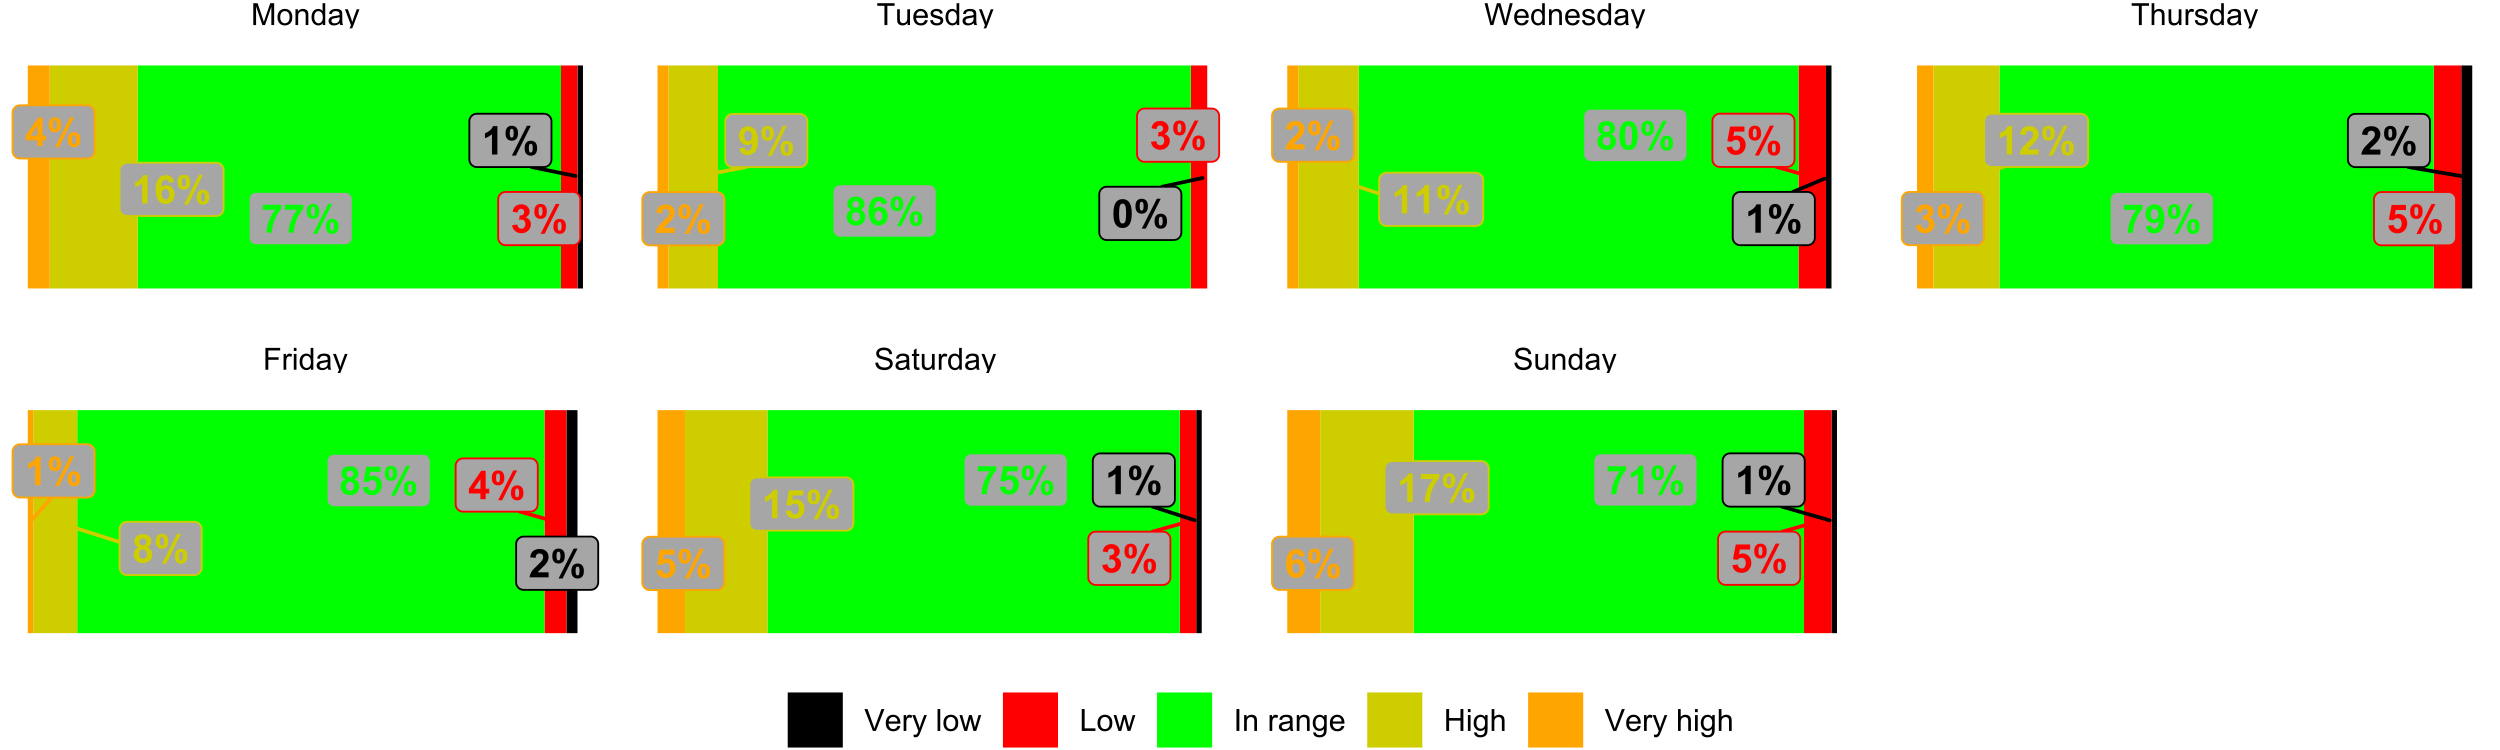 <?xml version="1.0" encoding="UTF-8"?>
<svg xmlns="http://www.w3.org/2000/svg" xmlns:xlink="http://www.w3.org/1999/xlink" width="720pt" height="216pt" viewBox="0 0 720 216" version="1.1">
<defs>
<g>
<symbol overflow="visible" id="glyph0-0">
<path style="stroke:none;" d="M 1.422 0 L 1.422 -7.113 L 7.113 -7.113 L 7.113 0 Z M 1.602 -0.18 L 6.934 -0.18 L 6.934 -6.934 L 1.602 -6.934 Z M 1.602 -0.18 "/>
</symbol>
<symbol overflow="visible" id="glyph0-1">
<path style="stroke:none;" d="M 4.48 0 L 2.918 0 L 2.918 -5.887 C 2.348 -5.352 1.672 -4.957 0.898 -4.703 L 0.898 -6.117 C 1.305 -6.25 1.75 -6.5 2.227 -6.875 C 2.703 -7.242 3.031 -7.68 3.211 -8.18 L 4.48 -8.18 Z M 4.48 0 "/>
</symbol>
<symbol overflow="visible" id="glyph0-2">
<path style="stroke:none;" d="M 0.496 -6.137 C 0.492 -6.863 0.652 -7.406 0.977 -7.758 C 1.293 -8.109 1.727 -8.285 2.277 -8.285 C 2.844 -8.285 3.289 -8.109 3.609 -7.758 C 3.93 -7.406 4.09 -6.863 4.09 -6.137 C 4.09 -5.402 3.93 -4.863 3.609 -4.512 C 3.289 -4.16 2.852 -3.984 2.305 -3.984 C 1.734 -3.984 1.293 -4.156 0.977 -4.508 C 0.652 -4.855 0.492 -5.398 0.496 -6.137 Z M 1.711 -6.145 C 1.711 -5.613 1.77 -5.258 1.895 -5.078 C 1.984 -4.941 2.113 -4.875 2.277 -4.879 C 2.441 -4.875 2.57 -4.941 2.668 -5.078 C 2.781 -5.258 2.84 -5.613 2.844 -6.145 C 2.84 -6.672 2.781 -7.027 2.668 -7.207 C 2.57 -7.344 2.441 -7.41 2.277 -7.414 C 2.113 -7.41 1.984 -7.344 1.895 -7.215 C 1.77 -7.027 1.711 -6.672 1.711 -6.145 Z M 3.469 0.312 L 2.312 0.312 L 6.652 -8.285 L 7.773 -8.285 Z M 5.992 -1.828 C 5.988 -2.555 6.148 -3.094 6.473 -3.449 C 6.789 -3.801 7.227 -3.977 7.785 -3.98 C 8.344 -3.977 8.785 -3.801 9.105 -3.449 C 9.426 -3.094 9.586 -2.555 9.586 -1.828 C 9.586 -1.094 9.426 -0.551 9.105 -0.199 C 8.785 0.152 8.348 0.328 7.801 0.328 C 7.23 0.328 6.789 0.152 6.473 -0.199 C 6.148 -0.551 5.988 -1.094 5.992 -1.828 Z M 7.207 -1.832 C 7.207 -1.301 7.266 -0.949 7.391 -0.773 C 7.48 -0.633 7.609 -0.562 7.773 -0.566 C 7.938 -0.562 8.066 -0.629 8.156 -0.766 C 8.277 -0.945 8.336 -1.301 8.34 -1.832 C 8.336 -2.359 8.277 -2.715 8.164 -2.902 C 8.066 -3.031 7.938 -3.098 7.773 -3.102 C 7.605 -3.098 7.477 -3.031 7.391 -2.902 C 7.266 -2.715 7.207 -2.359 7.207 -1.832 Z M 7.207 -1.832 "/>
</symbol>
<symbol overflow="visible" id="glyph0-3">
<path style="stroke:none;" d="M 0.43 -2.16 L 1.941 -2.344 C 1.984 -1.957 2.113 -1.66 2.328 -1.461 C 2.535 -1.254 2.793 -1.152 3.094 -1.156 C 3.414 -1.152 3.684 -1.277 3.906 -1.523 C 4.125 -1.766 4.234 -2.094 4.238 -2.512 C 4.234 -2.902 4.129 -3.215 3.922 -3.445 C 3.707 -3.672 3.453 -3.785 3.152 -3.789 C 2.949 -3.785 2.707 -3.746 2.434 -3.672 L 2.605 -4.945 C 3.023 -4.934 3.344 -5.023 3.57 -5.219 C 3.789 -5.41 3.902 -5.668 3.906 -5.996 C 3.902 -6.266 3.82 -6.484 3.66 -6.648 C 3.496 -6.809 3.281 -6.891 3.012 -6.895 C 2.746 -6.891 2.516 -6.797 2.328 -6.617 C 2.137 -6.43 2.023 -6.16 1.984 -5.809 L 0.543 -6.051 C 0.641 -6.539 0.793 -6.934 0.996 -7.23 C 1.199 -7.527 1.48 -7.758 1.84 -7.926 C 2.199 -8.094 2.602 -8.18 3.055 -8.18 C 3.82 -8.18 4.438 -7.934 4.902 -7.445 C 5.281 -7.043 5.473 -6.59 5.473 -6.09 C 5.473 -5.371 5.082 -4.801 4.301 -4.379 C 4.766 -4.277 5.137 -4.055 5.418 -3.707 C 5.695 -3.355 5.836 -2.934 5.84 -2.445 C 5.836 -1.727 5.574 -1.117 5.055 -0.613 C 4.531 -0.109 3.883 0.141 3.105 0.141 C 2.367 0.141 1.754 -0.07 1.27 -0.496 C 0.781 -0.918 0.5 -1.473 0.43 -2.16 Z M 0.43 -2.16 "/>
</symbol>
<symbol overflow="visible" id="glyph0-4">
<path style="stroke:none;" d="M 0.484 -6.586 L 0.484 -8.035 L 5.824 -8.035 L 5.824 -6.902 C 5.383 -6.465 4.934 -5.84 4.48 -5.031 C 4.023 -4.219 3.676 -3.355 3.438 -2.445 C 3.195 -1.531 3.078 -0.719 3.086 0 L 1.578 0 C 1.602 -1.125 1.836 -2.273 2.273 -3.445 C 2.711 -4.617 3.297 -5.664 4.035 -6.586 Z M 0.484 -6.586 "/>
</symbol>
<symbol overflow="visible" id="glyph0-5">
<path style="stroke:none;" d="M 5.773 -6.152 L 4.262 -5.984 C 4.223 -6.293 4.129 -6.523 3.973 -6.672 C 3.816 -6.816 3.613 -6.891 3.367 -6.895 C 3.035 -6.891 2.758 -6.742 2.531 -6.449 C 2.305 -6.152 2.16 -5.535 2.102 -4.602 C 2.488 -5.055 2.973 -5.285 3.551 -5.289 C 4.199 -5.285 4.758 -5.035 5.227 -4.543 C 5.691 -4.043 5.922 -3.402 5.926 -2.621 C 5.922 -1.785 5.68 -1.117 5.191 -0.613 C 4.699 -0.109 4.07 0.141 3.305 0.141 C 2.484 0.141 1.809 -0.176 1.277 -0.816 C 0.746 -1.453 0.48 -2.504 0.484 -3.961 C 0.48 -5.453 0.758 -6.527 1.312 -7.191 C 1.863 -7.848 2.578 -8.18 3.461 -8.18 C 4.078 -8.18 4.59 -8.004 4.996 -7.66 C 5.398 -7.309 5.656 -6.809 5.773 -6.152 Z M 2.234 -2.746 C 2.23 -2.234 2.348 -1.844 2.582 -1.57 C 2.812 -1.293 3.078 -1.152 3.383 -1.156 C 3.668 -1.152 3.91 -1.266 4.105 -1.492 C 4.297 -1.715 4.395 -2.086 4.395 -2.605 C 4.395 -3.133 4.289 -3.52 4.082 -3.77 C 3.875 -4.012 3.617 -4.137 3.305 -4.141 C 3.004 -4.137 2.75 -4.02 2.543 -3.785 C 2.336 -3.551 2.23 -3.203 2.234 -2.746 Z M 2.234 -2.746 "/>
</symbol>
<symbol overflow="visible" id="glyph0-6">
<path style="stroke:none;" d="M 3.547 0 L 3.547 -1.641 L 0.211 -1.641 L 0.211 -3.008 L 3.746 -8.18 L 5.059 -8.18 L 5.059 -3.012 L 6.07 -3.012 L 6.07 -1.641 L 5.059 -1.641 L 5.059 0 Z M 3.547 -3.012 L 3.547 -5.797 L 1.672 -3.012 Z M 3.547 -3.012 "/>
</symbol>
<symbol overflow="visible" id="glyph0-7">
<path style="stroke:none;" d="M 5.758 -1.449 L 5.758 0 L 0.285 0 C 0.34 -0.547 0.516 -1.066 0.816 -1.559 C 1.109 -2.051 1.695 -2.699 2.574 -3.512 C 3.273 -4.164 3.707 -4.609 3.867 -4.848 C 4.082 -5.164 4.188 -5.484 4.191 -5.801 C 4.188 -6.148 4.094 -6.414 3.91 -6.605 C 3.719 -6.789 3.461 -6.883 3.133 -6.887 C 2.805 -6.883 2.547 -6.785 2.355 -6.59 C 2.16 -6.391 2.047 -6.066 2.023 -5.613 L 0.469 -5.77 C 0.559 -6.625 0.848 -7.242 1.34 -7.617 C 1.828 -7.992 2.438 -8.18 3.172 -8.18 C 3.973 -8.18 4.605 -7.961 5.066 -7.527 C 5.523 -7.094 5.754 -6.555 5.758 -5.914 C 5.754 -5.543 5.688 -5.195 5.559 -4.863 C 5.426 -4.531 5.219 -4.184 4.934 -3.824 C 4.746 -3.578 4.402 -3.23 3.91 -2.781 C 3.414 -2.328 3.102 -2.027 2.973 -1.883 C 2.84 -1.73 2.734 -1.586 2.656 -1.449 Z M 5.758 -1.449 "/>
</symbol>
<symbol overflow="visible" id="glyph0-8">
<path style="stroke:none;" d="M 1.824 -4.395 C 1.418 -4.566 1.125 -4.801 0.941 -5.098 C 0.758 -5.395 0.668 -5.719 0.668 -6.078 C 0.668 -6.684 0.879 -7.188 1.305 -7.586 C 1.727 -7.98 2.328 -8.18 3.113 -8.18 C 3.883 -8.18 4.484 -7.98 4.914 -7.586 C 5.34 -7.188 5.555 -6.684 5.559 -6.078 C 5.555 -5.695 5.457 -5.359 5.262 -5.07 C 5.066 -4.773 4.789 -4.551 4.434 -4.395 C 4.883 -4.215 5.227 -3.949 5.465 -3.602 C 5.699 -3.25 5.816 -2.848 5.82 -2.395 C 5.816 -1.641 5.578 -1.027 5.098 -0.559 C 4.617 -0.09 3.977 0.141 3.184 0.145 C 2.441 0.141 1.824 -0.051 1.332 -0.438 C 0.746 -0.895 0.457 -1.523 0.461 -2.328 C 0.457 -2.766 0.566 -3.172 0.789 -3.539 C 1.004 -3.906 1.348 -4.191 1.824 -4.395 Z M 2.145 -5.969 C 2.145 -5.652 2.23 -5.41 2.406 -5.238 C 2.582 -5.066 2.816 -4.98 3.113 -4.98 C 3.402 -4.98 3.641 -5.066 3.82 -5.242 C 4 -5.418 4.09 -5.66 4.09 -5.973 C 4.09 -6.262 4 -6.496 3.824 -6.676 C 3.648 -6.848 3.418 -6.938 3.129 -6.941 C 2.828 -6.938 2.586 -6.848 2.41 -6.672 C 2.23 -6.492 2.145 -6.258 2.145 -5.969 Z M 2 -2.477 C 1.996 -2.043 2.105 -1.707 2.328 -1.473 C 2.547 -1.23 2.824 -1.113 3.156 -1.113 C 3.477 -1.113 3.742 -1.227 3.957 -1.457 C 4.164 -1.688 4.27 -2.023 4.273 -2.461 C 4.27 -2.844 4.164 -3.148 3.949 -3.383 C 3.734 -3.609 3.461 -3.727 3.133 -3.73 C 2.75 -3.727 2.465 -3.594 2.281 -3.336 C 2.09 -3.07 1.996 -2.785 2 -2.477 Z M 2 -2.477 "/>
</symbol>
<symbol overflow="visible" id="glyph0-9">
<path style="stroke:none;" d="M 0.504 -2.094 L 2.062 -2.258 C 2.105 -1.898 2.234 -1.621 2.457 -1.418 C 2.672 -1.215 2.926 -1.113 3.211 -1.113 C 3.535 -1.113 3.809 -1.242 4.039 -1.508 C 4.262 -1.77 4.375 -2.172 4.379 -2.707 C 4.375 -3.207 4.266 -3.582 4.043 -3.832 C 3.816 -4.082 3.523 -4.207 3.168 -4.207 C 2.719 -4.207 2.316 -4.008 1.961 -3.613 L 0.695 -3.797 L 1.496 -8.035 L 5.625 -8.035 L 5.625 -6.574 L 2.68 -6.574 L 2.434 -5.191 C 2.777 -5.363 3.133 -5.449 3.5 -5.453 C 4.188 -5.449 4.777 -5.195 5.262 -4.695 C 5.742 -4.188 5.98 -3.535 5.984 -2.734 C 5.98 -2.059 5.789 -1.461 5.402 -0.938 C 4.871 -0.219 4.133 0.141 3.195 0.141 C 2.438 0.141 1.824 -0.059 1.355 -0.465 C 0.879 -0.867 0.598 -1.41 0.504 -2.094 Z M 0.504 -2.094 "/>
</symbol>
<symbol overflow="visible" id="glyph0-10">
<path style="stroke:none;" d="M 3.125 -8.18 C 3.91 -8.18 4.527 -7.898 4.973 -7.336 C 5.5 -6.668 5.766 -5.562 5.77 -4.02 C 5.766 -2.477 5.5 -1.367 4.969 -0.695 C 4.527 -0.137 3.91 0.141 3.125 0.141 C 2.328 0.141 1.688 -0.164 1.203 -0.773 C 0.715 -1.383 0.473 -2.469 0.477 -4.035 C 0.473 -5.566 0.742 -6.672 1.277 -7.348 C 1.719 -7.902 2.332 -8.18 3.125 -8.18 Z M 3.125 -6.887 C 2.93 -6.883 2.762 -6.824 2.617 -6.703 C 2.465 -6.582 2.352 -6.367 2.273 -6.059 C 2.164 -5.652 2.109 -4.973 2.113 -4.02 C 2.109 -3.062 2.156 -2.402 2.258 -2.047 C 2.352 -1.688 2.473 -1.449 2.621 -1.332 C 2.762 -1.211 2.93 -1.152 3.125 -1.156 C 3.309 -1.152 3.477 -1.215 3.629 -1.336 C 3.773 -1.453 3.891 -1.668 3.973 -1.984 C 4.078 -2.383 4.129 -3.062 4.133 -4.02 C 4.129 -4.973 4.082 -5.629 3.988 -5.988 C 3.891 -6.344 3.77 -6.582 3.625 -6.703 C 3.477 -6.824 3.309 -6.883 3.125 -6.887 Z M 3.125 -6.887 "/>
</symbol>
<symbol overflow="visible" id="glyph0-11">
<path style="stroke:none;" d="M 0.516 -1.883 L 2.027 -2.051 C 2.062 -1.742 2.156 -1.512 2.316 -1.367 C 2.469 -1.215 2.676 -1.141 2.934 -1.145 C 3.254 -1.141 3.527 -1.289 3.754 -1.59 C 3.977 -1.883 4.121 -2.5 4.191 -3.434 C 3.793 -2.977 3.305 -2.746 2.719 -2.75 C 2.078 -2.746 1.523 -2.996 1.059 -3.492 C 0.59 -3.984 0.355 -4.625 0.359 -5.422 C 0.355 -6.246 0.602 -6.914 1.094 -7.422 C 1.582 -7.926 2.207 -8.18 2.973 -8.18 C 3.793 -8.18 4.473 -7.859 5.004 -7.219 C 5.535 -6.578 5.801 -5.527 5.801 -4.066 C 5.801 -2.574 5.523 -1.5 4.973 -0.844 C 4.418 -0.188 3.699 0.141 2.816 0.145 C 2.18 0.141 1.664 -0.027 1.273 -0.363 C 0.875 -0.699 0.625 -1.203 0.516 -1.883 Z M 4.051 -5.297 C 4.047 -5.797 3.934 -6.188 3.703 -6.469 C 3.469 -6.746 3.199 -6.883 2.902 -6.887 C 2.609 -6.883 2.371 -6.77 2.18 -6.543 C 1.988 -6.312 1.891 -5.938 1.895 -5.422 C 1.891 -4.891 1.996 -4.504 2.203 -4.262 C 2.41 -4.012 2.668 -3.891 2.984 -3.895 C 3.281 -3.891 3.535 -4.008 3.742 -4.25 C 3.945 -4.484 4.047 -4.836 4.051 -5.297 Z M 4.051 -5.297 "/>
</symbol>
<symbol overflow="visible" id="glyph1-0">
<path style="stroke:none;" d="M 1.102 0 L 1.102 -5.5 L 5.5 -5.5 L 5.5 0 Z M 1.238 -0.137 L 5.363 -0.137 L 5.363 -5.363 L 1.238 -5.363 Z M 1.238 -0.137 "/>
</symbol>
<symbol overflow="visible" id="glyph1-1">
<path style="stroke:none;" d="M 0.723 0 L 0.723 -6.301 L 4.973 -6.301 L 4.973 -5.555 L 1.555 -5.555 L 1.555 -3.605 L 4.512 -3.605 L 4.512 -2.863 L 1.555 -2.863 L 1.555 0 Z M 0.723 0 "/>
</symbol>
<symbol overflow="visible" id="glyph1-2">
<path style="stroke:none;" d="M 0.57 0 L 0.57 -4.562 L 1.266 -4.562 L 1.266 -3.871 C 1.445 -4.191 1.609 -4.406 1.758 -4.512 C 1.906 -4.613 2.07 -4.664 2.258 -4.668 C 2.516 -4.664 2.781 -4.582 3.051 -4.418 L 2.785 -3.699 C 2.59 -3.809 2.402 -3.867 2.219 -3.867 C 2.047 -3.867 1.895 -3.816 1.762 -3.715 C 1.625 -3.613 1.527 -3.473 1.473 -3.293 C 1.383 -3.016 1.34 -2.715 1.344 -2.391 L 1.344 0 Z M 0.57 0 "/>
</symbol>
<symbol overflow="visible" id="glyph1-3">
<path style="stroke:none;" d="M 0.586 -5.41 L 0.586 -6.301 L 1.359 -6.301 L 1.359 -5.41 Z M 0.586 0 L 0.586 -4.562 L 1.359 -4.562 L 1.359 0 Z M 0.586 0 "/>
</symbol>
<symbol overflow="visible" id="glyph1-4">
<path style="stroke:none;" d="M 3.539 0 L 3.539 -0.574 C 3.25 -0.125 2.824 0.098 2.266 0.102 C 1.898 0.098 1.562 0 1.262 -0.199 C 0.953 -0.398 0.719 -0.676 0.551 -1.039 C 0.383 -1.395 0.297 -1.809 0.301 -2.277 C 0.297 -2.73 0.375 -3.145 0.527 -3.516 C 0.68 -3.887 0.906 -4.172 1.211 -4.371 C 1.512 -4.566 1.852 -4.664 2.23 -4.668 C 2.5 -4.664 2.746 -4.605 2.965 -4.492 C 3.18 -4.375 3.352 -4.223 3.488 -4.039 L 3.488 -6.301 L 4.258 -6.301 L 4.258 0 Z M 1.094 -2.277 C 1.09 -1.691 1.215 -1.254 1.465 -0.965 C 1.711 -0.672 2 -0.527 2.336 -0.531 C 2.672 -0.527 2.961 -0.664 3.199 -0.945 C 3.434 -1.219 3.551 -1.641 3.555 -2.211 C 3.551 -2.832 3.43 -3.293 3.191 -3.586 C 2.949 -3.879 2.652 -4.023 2.305 -4.027 C 1.957 -4.023 1.672 -3.883 1.441 -3.605 C 1.207 -3.32 1.09 -2.879 1.094 -2.277 Z M 1.094 -2.277 "/>
</symbol>
<symbol overflow="visible" id="glyph1-5">
<path style="stroke:none;" d="M 3.559 -0.562 C 3.27 -0.32 2.996 -0.148 2.73 -0.047 C 2.465 0.051 2.18 0.098 1.879 0.102 C 1.375 0.098 0.988 -0.02 0.719 -0.266 C 0.449 -0.508 0.316 -0.82 0.316 -1.203 C 0.316 -1.422 0.367 -1.629 0.469 -1.816 C 0.57 -2 0.703 -2.148 0.871 -2.262 C 1.031 -2.371 1.215 -2.453 1.426 -2.516 C 1.574 -2.551 1.805 -2.59 2.113 -2.629 C 2.734 -2.703 3.195 -2.793 3.492 -2.895 C 3.492 -3 3.492 -3.066 3.496 -3.098 C 3.492 -3.41 3.418 -3.633 3.277 -3.766 C 3.074 -3.938 2.781 -4.023 2.398 -4.027 C 2.031 -4.023 1.762 -3.961 1.59 -3.836 C 1.414 -3.707 1.289 -3.48 1.207 -3.16 L 0.453 -3.262 C 0.516 -3.582 0.629 -3.844 0.789 -4.043 C 0.945 -4.242 1.172 -4.395 1.473 -4.504 C 1.77 -4.609 2.117 -4.664 2.508 -4.668 C 2.898 -4.664 3.215 -4.617 3.457 -4.527 C 3.699 -4.434 3.879 -4.32 3.996 -4.184 C 4.109 -4.043 4.188 -3.867 4.238 -3.656 C 4.258 -3.523 4.27 -3.285 4.273 -2.945 L 4.273 -1.914 C 4.27 -1.191 4.289 -0.734 4.324 -0.547 C 4.355 -0.352 4.418 -0.172 4.52 0 L 3.711 0 C 3.629 -0.16 3.578 -0.348 3.559 -0.562 Z M 3.492 -2.289 C 3.211 -2.172 2.789 -2.074 2.23 -2 C 1.91 -1.949 1.684 -1.898 1.555 -1.844 C 1.422 -1.785 1.32 -1.699 1.25 -1.59 C 1.176 -1.477 1.141 -1.355 1.145 -1.227 C 1.141 -1.016 1.219 -0.844 1.379 -0.707 C 1.531 -0.57 1.762 -0.504 2.062 -0.504 C 2.359 -0.504 2.621 -0.566 2.855 -0.699 C 3.086 -0.824 3.258 -1.004 3.367 -1.234 C 3.449 -1.406 3.492 -1.664 3.492 -2.008 Z M 3.492 -2.289 "/>
</symbol>
<symbol overflow="visible" id="glyph1-6">
<path style="stroke:none;" d="M 0.547 1.758 L 0.461 1.031 C 0.629 1.078 0.777 1.102 0.902 1.102 C 1.074 1.102 1.211 1.07 1.312 1.016 C 1.414 0.953 1.5 0.875 1.57 0.773 C 1.617 0.695 1.695 0.504 1.805 0.199 C 1.82 0.152 1.844 0.086 1.875 0.008 L 0.141 -4.562 L 0.977 -4.562 L 1.926 -1.922 C 2.047 -1.586 2.156 -1.23 2.258 -0.863 C 2.344 -1.215 2.449 -1.562 2.574 -1.902 L 3.551 -4.562 L 4.324 -4.562 L 2.586 0.078 C 2.398 0.574 2.254 0.922 2.152 1.113 C 2.012 1.367 1.855 1.551 1.68 1.672 C 1.5 1.789 1.289 1.852 1.043 1.852 C 0.895 1.852 0.727 1.82 0.547 1.758 Z M 0.547 1.758 "/>
</symbol>
<symbol overflow="visible" id="glyph1-7">
<path style="stroke:none;" d="M 0.395 -2.023 L 1.18 -2.094 C 1.215 -1.773 1.305 -1.516 1.441 -1.316 C 1.574 -1.113 1.785 -0.949 2.074 -0.828 C 2.359 -0.699 2.68 -0.637 3.043 -0.641 C 3.355 -0.637 3.637 -0.684 3.883 -0.781 C 4.125 -0.875 4.305 -1.008 4.426 -1.172 C 4.543 -1.336 4.605 -1.516 4.605 -1.711 C 4.605 -1.906 4.547 -2.078 4.434 -2.227 C 4.316 -2.375 4.129 -2.5 3.867 -2.602 C 3.695 -2.664 3.32 -2.766 2.746 -2.906 C 2.164 -3.047 1.758 -3.176 1.531 -3.301 C 1.227 -3.453 1.004 -3.648 0.855 -3.887 C 0.707 -4.117 0.633 -4.379 0.637 -4.672 C 0.633 -4.984 0.723 -5.281 0.906 -5.562 C 1.082 -5.836 1.344 -6.047 1.695 -6.191 C 2.039 -6.332 2.426 -6.402 2.852 -6.406 C 3.316 -6.402 3.73 -6.328 4.09 -6.18 C 4.445 -6.027 4.719 -5.805 4.91 -5.516 C 5.102 -5.219 5.203 -4.891 5.219 -4.523 L 4.422 -4.465 C 4.375 -4.863 4.23 -5.164 3.984 -5.367 C 3.734 -5.57 3.367 -5.672 2.887 -5.672 C 2.383 -5.672 2.016 -5.578 1.785 -5.395 C 1.555 -5.207 1.441 -4.984 1.441 -4.727 C 1.441 -4.496 1.52 -4.309 1.684 -4.168 C 1.84 -4.02 2.262 -3.871 2.941 -3.719 C 3.617 -3.562 4.082 -3.43 4.336 -3.316 C 4.703 -3.145 4.973 -2.93 5.148 -2.672 C 5.32 -2.414 5.406 -2.113 5.41 -1.777 C 5.406 -1.441 5.312 -1.129 5.121 -0.832 C 4.93 -0.535 4.652 -0.301 4.293 -0.137 C 3.93 0.027 3.527 0.105 3.082 0.109 C 2.512 0.105 2.031 0.023 1.648 -0.141 C 1.258 -0.305 0.957 -0.555 0.742 -0.891 C 0.52 -1.223 0.402 -1.598 0.395 -2.023 Z M 0.395 -2.023 "/>
</symbol>
<symbol overflow="visible" id="glyph1-8">
<path style="stroke:none;" d="M 2.27 -0.691 L 2.379 -0.008 C 2.16 0.039 1.965 0.059 1.797 0.059 C 1.512 0.059 1.293 0.016 1.141 -0.074 C 0.984 -0.16 0.875 -0.277 0.816 -0.422 C 0.75 -0.566 0.719 -0.871 0.723 -1.336 L 0.723 -3.961 L 0.156 -3.961 L 0.156 -4.562 L 0.723 -4.562 L 0.723 -5.695 L 1.492 -6.156 L 1.492 -4.562 L 2.27 -4.562 L 2.27 -3.961 L 1.492 -3.961 L 1.492 -1.293 C 1.488 -1.07 1.5 -0.93 1.531 -0.867 C 1.555 -0.805 1.602 -0.754 1.664 -0.715 C 1.727 -0.676 1.812 -0.656 1.93 -0.66 C 2.012 -0.656 2.125 -0.668 2.27 -0.691 Z M 2.27 -0.691 "/>
</symbol>
<symbol overflow="visible" id="glyph1-9">
<path style="stroke:none;" d="M 3.57 0 L 3.57 -0.672 C 3.211 -0.156 2.73 0.098 2.121 0.102 C 1.852 0.098 1.598 0.051 1.367 -0.051 C 1.133 -0.152 0.961 -0.281 0.848 -0.441 C 0.734 -0.594 0.656 -0.785 0.609 -1.016 C 0.578 -1.164 0.562 -1.406 0.562 -1.734 L 0.562 -4.562 L 1.336 -4.562 L 1.336 -2.031 C 1.336 -1.625 1.352 -1.352 1.383 -1.215 C 1.43 -1.008 1.531 -0.848 1.691 -0.734 C 1.848 -0.617 2.043 -0.562 2.277 -0.562 C 2.508 -0.562 2.727 -0.621 2.93 -0.738 C 3.133 -0.855 3.273 -1.016 3.359 -1.227 C 3.441 -1.43 3.484 -1.727 3.488 -2.117 L 3.488 -4.562 L 4.262 -4.562 L 4.262 0 Z M 3.57 0 "/>
</symbol>
<symbol overflow="visible" id="glyph1-10">
<path style="stroke:none;" d="M 0.578 0 L 0.578 -4.562 L 1.277 -4.562 L 1.277 -3.914 C 1.609 -4.414 2.09 -4.664 2.727 -4.668 C 3 -4.664 3.254 -4.613 3.484 -4.52 C 3.715 -4.418 3.887 -4.289 4.004 -4.129 C 4.113 -3.969 4.195 -3.777 4.246 -3.559 C 4.273 -3.41 4.289 -3.16 4.289 -2.805 L 4.289 0 L 3.516 0 L 3.516 -2.777 C 3.516 -3.09 3.484 -3.324 3.426 -3.484 C 3.363 -3.637 3.258 -3.762 3.105 -3.855 C 2.949 -3.949 2.77 -3.996 2.566 -3.996 C 2.234 -3.996 1.949 -3.891 1.711 -3.68 C 1.469 -3.469 1.348 -3.07 1.352 -2.492 L 1.352 0 Z M 0.578 0 "/>
</symbol>
<symbol overflow="visible" id="glyph1-11">
<path style="stroke:none;" d="M 0.652 0 L 0.652 -6.301 L 1.906 -6.301 L 3.398 -1.84 C 3.535 -1.422 3.633 -1.109 3.699 -0.906 C 3.77 -1.133 3.883 -1.469 4.035 -1.918 L 5.543 -6.301 L 6.664 -6.301 L 6.664 0 L 5.859 0 L 5.859 -5.273 L 4.031 0 L 3.277 0 L 1.457 -5.363 L 1.457 0 Z M 0.652 0 "/>
</symbol>
<symbol overflow="visible" id="glyph1-12">
<path style="stroke:none;" d="M 0.293 -2.281 C 0.293 -3.125 0.527 -3.754 0.996 -4.16 C 1.387 -4.496 1.863 -4.664 2.434 -4.668 C 3.059 -4.664 3.57 -4.457 3.969 -4.051 C 4.363 -3.637 4.562 -3.07 4.566 -2.348 C 4.562 -1.758 4.477 -1.297 4.301 -0.961 C 4.125 -0.625 3.867 -0.363 3.535 -0.176 C 3.195 0.008 2.828 0.098 2.434 0.102 C 1.789 0.098 1.273 -0.102 0.883 -0.512 C 0.488 -0.918 0.293 -1.508 0.293 -2.281 Z M 1.086 -2.281 C 1.082 -1.695 1.211 -1.258 1.469 -0.969 C 1.723 -0.672 2.043 -0.527 2.434 -0.531 C 2.812 -0.527 3.133 -0.672 3.391 -0.969 C 3.645 -1.258 3.773 -1.707 3.773 -2.309 C 3.773 -2.871 3.645 -3.297 3.387 -3.59 C 3.129 -3.879 2.809 -4.023 2.434 -4.027 C 2.043 -4.023 1.723 -3.879 1.469 -3.594 C 1.211 -3.301 1.082 -2.863 1.086 -2.281 Z M 1.086 -2.281 "/>
</symbol>
<symbol overflow="visible" id="glyph1-13">
<path style="stroke:none;" d="M 2.281 0 L 2.281 -5.555 L 0.207 -5.555 L 0.207 -6.301 L 5.199 -6.301 L 5.199 -5.555 L 3.117 -5.555 L 3.117 0 Z M 2.281 0 "/>
</symbol>
<symbol overflow="visible" id="glyph1-14">
<path style="stroke:none;" d="M 3.703 -1.469 L 4.504 -1.371 C 4.375 -0.902 4.141 -0.539 3.801 -0.285 C 3.461 -0.027 3.027 0.098 2.496 0.102 C 1.828 0.098 1.297 -0.102 0.906 -0.512 C 0.512 -0.918 0.316 -1.496 0.32 -2.242 C 0.316 -3.008 0.516 -3.605 0.914 -4.031 C 1.309 -4.453 1.82 -4.664 2.453 -4.668 C 3.059 -4.664 3.555 -4.457 3.945 -4.043 C 4.328 -3.629 4.523 -3.043 4.527 -2.289 C 4.523 -2.242 4.523 -2.176 4.523 -2.086 L 1.121 -2.086 C 1.145 -1.582 1.289 -1.195 1.547 -0.93 C 1.801 -0.66 2.117 -0.527 2.5 -0.531 C 2.781 -0.527 3.023 -0.602 3.227 -0.754 C 3.426 -0.902 3.586 -1.141 3.703 -1.469 Z M 1.164 -2.719 L 3.711 -2.719 C 3.672 -3.102 3.578 -3.387 3.422 -3.582 C 3.172 -3.879 2.852 -4.031 2.461 -4.031 C 2.105 -4.031 1.805 -3.91 1.566 -3.672 C 1.32 -3.434 1.188 -3.117 1.164 -2.719 Z M 1.164 -2.719 "/>
</symbol>
<symbol overflow="visible" id="glyph1-15">
<path style="stroke:none;" d="M 0.27 -1.363 L 1.035 -1.484 C 1.078 -1.172 1.199 -0.938 1.395 -0.777 C 1.59 -0.609 1.863 -0.527 2.219 -0.531 C 2.57 -0.527 2.832 -0.602 3.008 -0.75 C 3.176 -0.895 3.262 -1.062 3.266 -1.258 C 3.262 -1.43 3.188 -1.566 3.039 -1.672 C 2.93 -1.734 2.664 -1.824 2.246 -1.934 C 1.676 -2.074 1.285 -2.195 1.066 -2.305 C 0.848 -2.406 0.68 -2.551 0.566 -2.738 C 0.453 -2.918 0.398 -3.125 0.398 -3.352 C 0.398 -3.555 0.445 -3.742 0.539 -3.914 C 0.633 -4.086 0.758 -4.23 0.918 -4.348 C 1.039 -4.434 1.203 -4.508 1.41 -4.574 C 1.617 -4.633 1.84 -4.664 2.078 -4.668 C 2.434 -4.664 2.75 -4.613 3.023 -4.512 C 3.293 -4.406 3.492 -4.266 3.621 -4.09 C 3.75 -3.914 3.84 -3.68 3.891 -3.387 L 3.133 -3.281 C 3.098 -3.516 2.996 -3.699 2.832 -3.832 C 2.664 -3.965 2.434 -4.031 2.137 -4.031 C 1.777 -4.031 1.523 -3.973 1.375 -3.855 C 1.223 -3.738 1.148 -3.598 1.148 -3.441 C 1.148 -3.34 1.18 -3.25 1.242 -3.172 C 1.305 -3.086 1.402 -3.02 1.539 -2.965 C 1.613 -2.934 1.84 -2.867 2.223 -2.766 C 2.766 -2.617 3.148 -2.496 3.367 -2.406 C 3.582 -2.312 3.75 -2.176 3.875 -2 C 3.996 -1.82 4.059 -1.602 4.062 -1.34 C 4.059 -1.078 3.984 -0.836 3.836 -0.609 C 3.684 -0.383 3.465 -0.207 3.184 -0.082 C 2.895 0.039 2.574 0.098 2.223 0.102 C 1.625 0.098 1.172 -0.02 0.863 -0.266 C 0.551 -0.508 0.355 -0.875 0.27 -1.363 Z M 0.27 -1.363 "/>
</symbol>
<symbol overflow="visible" id="glyph1-16">
<path style="stroke:none;" d="M 1.777 0 L 0.109 -6.301 L 0.961 -6.301 L 1.922 -2.172 C 2.023 -1.734 2.109 -1.305 2.188 -0.883 C 2.344 -1.551 2.438 -1.938 2.469 -2.047 L 3.668 -6.301 L 4.676 -6.301 L 5.578 -3.109 C 5.805 -2.316 5.965 -1.574 6.066 -0.883 C 6.145 -1.277 6.25 -1.734 6.383 -2.25 L 7.371 -6.301 L 8.207 -6.301 L 6.48 0 L 5.676 0 L 4.348 -4.801 C 4.234 -5.199 4.168 -5.445 4.152 -5.539 C 4.082 -5.246 4.02 -5 3.965 -4.801 L 2.629 0 Z M 1.777 0 "/>
</symbol>
<symbol overflow="visible" id="glyph1-17">
<path style="stroke:none;" d="M 0.578 0 L 0.578 -6.301 L 1.352 -6.301 L 1.352 -4.039 C 1.711 -4.453 2.168 -4.664 2.719 -4.668 C 3.055 -4.664 3.348 -4.598 3.602 -4.465 C 3.848 -4.332 4.027 -4.148 4.137 -3.914 C 4.242 -3.68 4.293 -3.336 4.297 -2.891 L 4.297 0 L 3.523 0 L 3.523 -2.891 C 3.52 -3.273 3.438 -3.555 3.27 -3.734 C 3.102 -3.906 2.863 -3.996 2.562 -4 C 2.328 -3.996 2.113 -3.938 1.914 -3.82 C 1.711 -3.703 1.566 -3.543 1.48 -3.34 C 1.391 -3.137 1.348 -2.855 1.352 -2.496 L 1.352 0 Z M 0.578 0 "/>
</symbol>
<symbol overflow="visible" id="glyph1-18">
<path style="stroke:none;" d="M 2.48 0 L 0.039 -6.301 L 0.941 -6.301 L 2.578 -1.723 C 2.711 -1.355 2.82 -1.012 2.91 -0.691 C 3.004 -1.035 3.117 -1.379 3.25 -1.723 L 4.949 -6.301 L 5.801 -6.301 L 3.336 0 Z M 2.48 0 "/>
</symbol>
<symbol overflow="visible" id="glyph1-19">
<path style="stroke:none;" d=""/>
</symbol>
<symbol overflow="visible" id="glyph1-20">
<path style="stroke:none;" d="M 0.562 0 L 0.562 -6.301 L 1.336 -6.301 L 1.336 0 Z M 0.562 0 "/>
</symbol>
<symbol overflow="visible" id="glyph1-21">
<path style="stroke:none;" d="M 1.422 0 L 0.027 -4.562 L 0.824 -4.562 L 1.551 -1.93 L 1.82 -0.949 C 1.832 -0.996 1.91 -1.309 2.059 -1.891 L 2.785 -4.562 L 3.578 -4.562 L 4.262 -1.918 L 4.492 -1.043 L 4.754 -1.926 L 5.535 -4.562 L 6.285 -4.562 L 4.859 0 L 4.055 0 L 3.332 -2.734 L 3.152 -3.512 L 2.23 0 Z M 1.422 0 "/>
</symbol>
<symbol overflow="visible" id="glyph1-22">
<path style="stroke:none;" d="M 0.645 0 L 0.645 -6.301 L 1.477 -6.301 L 1.477 -0.742 L 4.582 -0.742 L 4.582 0 Z M 0.645 0 "/>
</symbol>
<symbol overflow="visible" id="glyph1-23">
<path style="stroke:none;" d="M 0.82 0 L 0.82 -6.301 L 1.656 -6.301 L 1.656 0 Z M 0.82 0 "/>
</symbol>
<symbol overflow="visible" id="glyph1-24">
<path style="stroke:none;" d="M 0.438 0.379 L 1.191 0.488 C 1.219 0.719 1.309 0.891 1.453 0.996 C 1.645 1.137 1.906 1.207 2.238 1.211 C 2.598 1.207 2.871 1.137 3.066 0.996 C 3.258 0.852 3.391 0.648 3.465 0.395 C 3.5 0.234 3.52 -0.094 3.52 -0.598 C 3.18 -0.199 2.758 0 2.258 0 C 1.625 0 1.141 -0.227 0.801 -0.68 C 0.453 -1.133 0.281 -1.676 0.285 -2.309 C 0.281 -2.742 0.359 -3.141 0.52 -3.512 C 0.676 -3.879 0.906 -4.164 1.207 -4.367 C 1.504 -4.562 1.855 -4.664 2.262 -4.668 C 2.797 -4.664 3.238 -4.445 3.594 -4.012 L 3.594 -4.562 L 4.305 -4.562 L 4.305 -0.617 C 4.301 0.094 4.227 0.594 4.086 0.891 C 3.938 1.188 3.711 1.422 3.398 1.594 C 3.086 1.766 2.699 1.852 2.242 1.852 C 1.695 1.852 1.254 1.727 0.922 1.484 C 0.586 1.234 0.426 0.867 0.438 0.379 Z M 1.078 -2.363 C 1.078 -1.762 1.195 -1.324 1.434 -1.051 C 1.672 -0.773 1.969 -0.637 2.328 -0.641 C 2.68 -0.637 2.98 -0.773 3.223 -1.051 C 3.461 -1.32 3.578 -1.75 3.582 -2.336 C 3.578 -2.895 3.457 -3.316 3.211 -3.602 C 2.961 -3.883 2.66 -4.023 2.316 -4.027 C 1.969 -4.023 1.676 -3.883 1.438 -3.605 C 1.195 -3.324 1.078 -2.91 1.078 -2.363 Z M 1.078 -2.363 "/>
</symbol>
<symbol overflow="visible" id="glyph1-25">
<path style="stroke:none;" d="M 0.703 0 L 0.703 -6.301 L 1.539 -6.301 L 1.539 -3.711 L 4.812 -3.711 L 4.812 -6.301 L 5.645 -6.301 L 5.645 0 L 4.812 0 L 4.812 -2.969 L 1.539 -2.969 L 1.539 0 Z M 0.703 0 "/>
</symbol>
</g>
<clipPath id="clip1">
  <path d="M 76 100 L 101 100 L 101 107.418 L 76 107.418 Z M 76 100 "/>
</clipPath>
<clipPath id="clip2">
  <path d="M 252 100 L 287 100 L 287 107.418 L 252 107.418 Z M 252 100 "/>
</clipPath>
<clipPath id="clip3">
  <path d="M 436 100 L 466 100 L 466 107.418 L 436 107.418 Z M 436 100 "/>
</clipPath>
<clipPath id="clip4">
  <path d="M 72 0 L 104 0 L 104 8.152 L 72 8.152 Z M 72 0 "/>
</clipPath>
<clipPath id="clip5">
  <path d="M 252 0 L 287 0 L 287 8.152 L 252 8.152 Z M 252 0 "/>
</clipPath>
<clipPath id="clip6">
  <path d="M 427 0 L 474 0 L 474 8.152 L 427 8.152 Z M 427 0 "/>
</clipPath>
<clipPath id="clip7">
  <path d="M 613 0 L 651 0 L 651 8.152 L 613 8.152 Z M 613 0 "/>
</clipPath>
</defs>
<g id="surface516">
<rect x="0" y="0" width="720" height="216" style="fill:rgb(100%,100%,100%);fill-opacity:1;stroke:none;"/>
<path style=" stroke:none;fill-rule:nonzero;fill:rgb(0%,0%,0%);fill-opacity:1;" d="M 166.312 83.082 L 167.895 83.082 L 167.895 18.855 L 166.312 18.855 Z M 166.312 83.082 "/>
<path style=" stroke:none;fill-rule:nonzero;fill:rgb(100%,0%,0%);fill-opacity:1;" d="M 161.562 83.082 L 166.312 83.082 L 166.312 18.855 L 161.562 18.855 Z M 161.562 83.082 "/>
<path style=" stroke:none;fill-rule:nonzero;fill:rgb(0%,100%,0%);fill-opacity:1;" d="M 39.66 83.082 L 161.562 83.082 L 161.562 18.855 L 39.66 18.855 Z M 39.66 83.082 "/>
<path style=" stroke:none;fill-rule:nonzero;fill:rgb(80.392%,80.392%,0%);fill-opacity:1;" d="M 14.328 83.082 L 39.66 83.082 L 39.66 18.855 L 14.328 18.855 Z M 14.328 83.082 "/>
<path style=" stroke:none;fill-rule:nonzero;fill:rgb(100%,64.706%,0%);fill-opacity:1;" d="M 7.996 83.082 L 14.328 83.082 L 14.328 18.855 L 7.996 18.855 Z M 7.996 83.082 "/>
<path style="fill:none;stroke-width:1.067;stroke-linecap:round;stroke-linejoin:round;stroke:rgb(0%,0%,0%);stroke-opacity:1;stroke-miterlimit:10;" d="M 153.09 48.109 L 165.719 50.688 "/>
<path style="fill-rule:nonzero;fill:rgb(65.098%,65.098%,65.098%);fill-opacity:1;stroke-width:0.533;stroke-linecap:round;stroke-linejoin:round;stroke:rgb(0%,0%,0%);stroke-opacity:1;stroke-miterlimit:10;" d="M 137.332 48.109 L 156.66 48.109 L 156.574 48.109 L 156.922 48.094 L 157.262 48.023 L 157.586 47.902 L 157.887 47.727 L 158.156 47.508 L 158.387 47.246 L 158.574 46.953 L 158.711 46.633 L 158.793 46.297 L 158.82 45.949 L 158.82 34.922 L 158.793 34.578 L 158.711 34.238 L 158.574 33.918 L 158.387 33.625 L 158.156 33.363 L 157.887 33.145 L 157.586 32.973 L 157.262 32.848 L 156.922 32.777 L 156.66 32.762 L 137.332 32.762 L 137.594 32.777 L 137.246 32.766 L 136.898 32.805 L 136.566 32.902 L 136.25 33.051 L 135.965 33.25 L 135.715 33.492 L 135.508 33.77 L 135.344 34.074 L 135.234 34.406 L 135.18 34.75 L 135.172 34.922 L 135.172 45.949 L 135.18 45.777 L 135.18 46.125 L 135.234 46.465 L 135.344 46.797 L 135.508 47.105 L 135.715 47.383 L 135.965 47.621 L 136.25 47.82 L 136.566 47.969 L 136.898 48.066 L 137.246 48.109 Z M 137.332 48.109 "/>
<g style="fill:rgb(0%,0%,0%);fill-opacity:1;">
  <use xlink:href="#glyph0-1" x="138.77" y="44.508"/>
  <use xlink:href="#glyph0-2" x="145.099" y="44.508"/>
</g>
<path style="fill-rule:nonzero;fill:rgb(65.098%,65.098%,65.098%);fill-opacity:1;stroke-width:0.533;stroke-linecap:round;stroke-linejoin:round;stroke:rgb(100%,0%,0%);stroke-opacity:1;stroke-miterlimit:10;" d="M 145.629 70.621 L 164.957 70.621 L 164.871 70.617 L 165.219 70.605 L 165.559 70.535 L 165.883 70.41 L 166.184 70.238 L 166.453 70.016 L 166.684 69.758 L 166.871 69.465 L 167.004 69.145 L 167.09 68.805 L 167.117 68.461 L 167.117 57.434 L 167.09 57.086 L 167.004 56.75 L 166.871 56.43 L 166.684 56.137 L 166.453 55.875 L 166.184 55.656 L 165.883 55.48 L 165.559 55.359 L 165.219 55.289 L 164.957 55.273 L 145.629 55.273 L 145.887 55.289 L 145.539 55.273 L 145.195 55.316 L 144.863 55.414 L 144.547 55.562 L 144.262 55.762 L 144.012 56 L 143.801 56.277 L 143.641 56.586 L 143.531 56.914 L 143.477 57.258 L 143.469 57.434 L 143.469 68.461 L 143.477 68.285 L 143.477 68.633 L 143.531 68.977 L 143.641 69.305 L 143.801 69.613 L 144.012 69.891 L 144.262 70.133 L 144.547 70.332 L 144.863 70.48 L 145.195 70.574 L 145.539 70.617 Z M 145.629 70.621 "/>
<g style="fill:rgb(100%,0%,0%);fill-opacity:1;">
  <use xlink:href="#glyph0-3" x="147.066" y="67.02"/>
  <use xlink:href="#glyph0-2" x="153.396" y="67.02"/>
</g>
<path style="fill-rule:nonzero;fill:rgb(65.098%,65.098%,65.098%);fill-opacity:1;stroke-width:0.533;stroke-linecap:round;stroke-linejoin:round;stroke:rgb(0%,100%,0%);stroke-opacity:1;stroke-miterlimit:10;" d="M 73.777 70.617 L 99.438 70.617 L 99.352 70.613 L 99.695 70.602 L 100.039 70.531 L 100.363 70.41 L 100.664 70.234 L 100.934 70.016 L 101.164 69.754 L 101.348 69.461 L 101.484 69.141 L 101.57 68.805 L 101.598 68.457 L 101.598 57.43 L 101.57 57.082 L 101.484 56.746 L 101.348 56.426 L 101.164 56.133 L 100.934 55.871 L 100.664 55.652 L 100.363 55.477 L 100.039 55.355 L 99.695 55.285 L 99.438 55.27 L 73.777 55.27 L 74.039 55.285 L 73.691 55.273 L 73.348 55.312 L 73.012 55.41 L 72.699 55.559 L 72.41 55.758 L 72.16 55.996 L 71.953 56.277 L 71.789 56.582 L 71.68 56.914 L 71.625 57.258 L 71.617 57.43 L 71.617 68.457 L 71.625 68.281 L 71.625 68.629 L 71.68 68.973 L 71.789 69.305 L 71.953 69.609 L 72.16 69.891 L 72.41 70.129 L 72.699 70.328 L 73.012 70.477 L 73.348 70.574 L 73.691 70.613 Z M 73.777 70.617 "/>
<g style="fill:rgb(0%,100%,0%);fill-opacity:1;">
  <use xlink:href="#glyph0-4" x="75.215" y="67.016"/>
  <use xlink:href="#glyph0-4" x="81.544" y="67.016"/>
  <use xlink:href="#glyph0-2" x="87.874" y="67.016"/>
</g>
<path style="fill-rule:nonzero;fill:rgb(65.098%,65.098%,65.098%);fill-opacity:1;stroke-width:0.533;stroke-linecap:round;stroke-linejoin:round;stroke:rgb(80.392%,80.392%,0%);stroke-opacity:1;stroke-miterlimit:10;" d="M 36.586 62.211 L 62.246 62.211 L 62.156 62.207 L 62.504 62.195 L 62.844 62.125 L 63.172 62 L 63.473 61.828 L 63.742 61.609 L 63.973 61.348 L 64.156 61.055 L 64.293 60.734 L 64.375 60.395 L 64.406 60.051 L 64.406 49.023 L 64.375 48.676 L 64.293 48.34 L 64.156 48.02 L 63.973 47.727 L 63.742 47.465 L 63.473 47.246 L 63.172 47.07 L 62.844 46.949 L 62.504 46.879 L 62.246 46.863 L 36.586 46.863 L 36.848 46.879 L 36.5 46.863 L 36.152 46.906 L 35.82 47.004 L 35.504 47.152 L 35.219 47.352 L 34.969 47.59 L 34.762 47.867 L 34.598 48.176 L 34.488 48.508 L 34.434 48.848 L 34.426 49.023 L 34.426 60.051 L 34.434 59.875 L 34.434 60.223 L 34.488 60.566 L 34.598 60.895 L 34.762 61.203 L 34.969 61.48 L 35.219 61.723 L 35.504 61.922 L 35.82 62.07 L 36.152 62.164 L 36.5 62.207 Z M 36.586 62.211 "/>
<g style="fill:rgb(80.392%,80.392%,0%);fill-opacity:1;">
  <use xlink:href="#glyph0-1" x="38.023" y="58.609"/>
  <use xlink:href="#glyph0-5" x="44.353" y="58.609"/>
  <use xlink:href="#glyph0-2" x="50.683" y="58.609"/>
</g>
<path style="fill-rule:nonzero;fill:rgb(65.098%,65.098%,65.098%);fill-opacity:1;stroke-width:0.533;stroke-linecap:round;stroke-linejoin:round;stroke:rgb(100%,64.706%,0%);stroke-opacity:1;stroke-miterlimit:10;" d="M 5.762 45.66 L 25.09 45.66 L 25.004 45.656 L 25.348 45.645 L 25.691 45.574 L 26.016 45.449 L 26.316 45.277 L 26.586 45.059 L 26.816 44.797 L 27 44.504 L 27.137 44.184 L 27.223 43.848 L 27.25 43.5 L 27.25 32.473 L 27.223 32.125 L 27.137 31.789 L 27 31.469 L 26.816 31.176 L 26.586 30.914 L 26.316 30.695 L 26.016 30.52 L 25.691 30.398 L 25.348 30.328 L 25.09 30.312 L 5.762 30.312 L 6.02 30.328 L 5.672 30.316 L 5.328 30.355 L 4.992 30.453 L 4.68 30.602 L 4.395 30.801 L 4.145 31.039 L 3.934 31.32 L 3.773 31.625 L 3.664 31.957 L 3.605 32.301 L 3.602 32.473 L 3.602 43.5 L 3.605 43.324 L 3.605 43.672 L 3.664 44.016 L 3.773 44.348 L 3.934 44.652 L 4.145 44.934 L 4.395 45.172 L 4.68 45.371 L 4.992 45.52 L 5.328 45.617 L 5.672 45.656 Z M 5.762 45.66 "/>
<g style="fill:rgb(100%,64.706%,0%);fill-opacity:1;">
  <use xlink:href="#glyph0-6" x="7.199" y="42.059"/>
  <use xlink:href="#glyph0-2" x="13.529" y="42.059"/>
</g>
<path style=" stroke:none;fill-rule:nonzero;fill:rgb(0%,0%,0%);fill-opacity:1;" d="M 163.145 182.348 L 166.312 182.348 L 166.312 118.121 L 163.145 118.121 Z M 163.145 182.348 "/>
<path style=" stroke:none;fill-rule:nonzero;fill:rgb(100%,0%,0%);fill-opacity:1;" d="M 156.812 182.348 L 163.145 182.348 L 163.145 118.121 L 156.812 118.121 Z M 156.812 182.348 "/>
<path style=" stroke:none;fill-rule:nonzero;fill:rgb(0%,100%,0%);fill-opacity:1;" d="M 22.242 182.348 L 156.812 182.348 L 156.812 118.121 L 22.242 118.121 Z M 22.242 182.348 "/>
<path style=" stroke:none;fill-rule:nonzero;fill:rgb(80.392%,80.392%,0%);fill-opacity:1;" d="M 9.578 182.348 L 22.242 182.348 L 22.242 118.121 L 9.578 118.121 Z M 9.578 182.348 "/>
<path style=" stroke:none;fill-rule:nonzero;fill:rgb(100%,64.706%,0%);fill-opacity:1;" d="M 7.996 182.348 L 9.578 182.348 L 9.578 118.121 L 7.996 118.121 Z M 7.996 182.348 "/>
<path style="fill:none;stroke-width:1.067;stroke-linecap:round;stroke-linejoin:round;stroke:rgb(100%,0%,0%);stroke-opacity:1;stroke-miterlimit:10;" d="M 149.734 147.363 L 158.676 149.867 "/>
<path style="fill:none;stroke-width:1.067;stroke-linecap:round;stroke-linejoin:round;stroke:rgb(0%,100%,0%);stroke-opacity:1;stroke-miterlimit:10;" d="M 100.875 146.062 L 90.727 149.793 "/>
<path style="fill:none;stroke-width:1.067;stroke-linecap:round;stroke-linejoin:round;stroke:rgb(80.392%,80.392%,0%);stroke-opacity:1;stroke-miterlimit:10;" d="M 34.441 156.105 L 17.168 150.633 "/>
<path style="fill:none;stroke-width:1.067;stroke-linecap:round;stroke-linejoin:round;stroke:rgb(100%,64.706%,0%);stroke-opacity:1;stroke-miterlimit:10;" d="M 14.805 143.289 L 9.371 149.559 "/>
<path style="fill-rule:nonzero;fill:rgb(65.098%,65.098%,65.098%);fill-opacity:1;stroke-width:0.533;stroke-linecap:round;stroke-linejoin:round;stroke:rgb(0%,0%,0%);stroke-opacity:1;stroke-miterlimit:10;" d="M 150.801 169.879 L 170.129 169.879 L 170.043 169.875 L 170.391 169.863 L 170.73 169.793 L 171.055 169.668 L 171.355 169.496 L 171.625 169.277 L 171.855 169.016 L 172.043 168.723 L 172.18 168.402 L 172.262 168.066 L 172.289 167.719 L 172.289 156.691 L 172.262 156.344 L 172.18 156.008 L 172.043 155.688 L 171.855 155.395 L 171.625 155.133 L 171.355 154.914 L 171.055 154.738 L 170.73 154.617 L 170.391 154.547 L 170.129 154.531 L 150.801 154.531 L 151.062 154.547 L 150.715 154.531 L 150.367 154.574 L 150.035 154.672 L 149.719 154.82 L 149.434 155.02 L 149.184 155.258 L 148.977 155.535 L 148.812 155.844 L 148.703 156.176 L 148.648 156.52 L 148.641 156.691 L 148.641 167.719 L 148.648 167.543 L 148.648 167.891 L 148.703 168.234 L 148.812 168.566 L 148.977 168.871 L 149.184 169.152 L 149.434 169.391 L 149.719 169.59 L 150.035 169.738 L 150.367 169.836 L 150.715 169.875 Z M 150.801 169.879 "/>
<g style="fill:rgb(0%,0%,0%);fill-opacity:1;">
  <use xlink:href="#glyph0-7" x="152.238" y="166.277"/>
  <use xlink:href="#glyph0-2" x="158.568" y="166.277"/>
</g>
<path style="fill-rule:nonzero;fill:rgb(65.098%,65.098%,65.098%);fill-opacity:1;stroke-width:0.533;stroke-linecap:round;stroke-linejoin:round;stroke:rgb(100%,0%,0%);stroke-opacity:1;stroke-miterlimit:10;" d="M 133.387 147.363 L 152.715 147.363 L 152.629 147.363 L 152.977 147.348 L 153.316 147.277 L 153.645 147.156 L 153.945 146.98 L 154.215 146.762 L 154.445 146.5 L 154.629 146.207 L 154.766 145.887 L 154.848 145.551 L 154.875 145.203 L 154.875 134.176 L 154.848 133.832 L 154.766 133.492 L 154.629 133.172 L 154.445 132.879 L 154.215 132.621 L 153.945 132.398 L 153.645 132.227 L 153.316 132.102 L 152.977 132.031 L 152.715 132.016 L 133.387 132.016 L 133.648 132.031 L 133.301 132.02 L 132.957 132.062 L 132.621 132.156 L 132.309 132.305 L 132.02 132.504 L 131.77 132.746 L 131.562 133.023 L 131.398 133.332 L 131.289 133.66 L 131.234 134.004 L 131.227 134.176 L 131.227 145.203 L 131.234 145.031 L 131.234 145.379 L 131.289 145.723 L 131.398 146.051 L 131.562 146.359 L 131.77 146.637 L 132.02 146.879 L 132.309 147.074 L 132.621 147.223 L 132.957 147.32 L 133.301 147.363 Z M 133.387 147.363 "/>
<g style="fill:rgb(100%,0%,0%);fill-opacity:1;">
  <use xlink:href="#glyph0-6" x="134.824" y="143.766"/>
  <use xlink:href="#glyph0-2" x="141.154" y="143.766"/>
</g>
<path style="fill-rule:nonzero;fill:rgb(65.098%,65.098%,65.098%);fill-opacity:1;stroke-width:0.533;stroke-linecap:round;stroke-linejoin:round;stroke:rgb(0%,100%,0%);stroke-opacity:1;stroke-miterlimit:10;" d="M 96.223 146.062 L 121.879 146.062 L 121.793 146.059 L 122.141 146.047 L 122.48 145.977 L 122.805 145.855 L 123.105 145.68 L 123.375 145.461 L 123.605 145.199 L 123.793 144.906 L 123.93 144.586 L 124.012 144.25 L 124.039 143.902 L 124.039 132.875 L 124.012 132.527 L 123.93 132.191 L 123.793 131.871 L 123.605 131.578 L 123.375 131.316 L 123.105 131.098 L 122.805 130.926 L 122.48 130.801 L 122.141 130.73 L 121.879 130.715 L 96.223 130.715 L 96.48 130.73 L 96.133 130.719 L 95.789 130.758 L 95.453 130.855 L 95.141 131.004 L 94.855 131.203 L 94.605 131.441 L 94.395 131.723 L 94.234 132.027 L 94.125 132.359 L 94.066 132.703 L 94.062 132.875 L 94.062 143.902 L 94.066 143.727 L 94.066 144.074 L 94.125 144.418 L 94.234 144.75 L 94.395 145.059 L 94.605 145.336 L 94.855 145.574 L 95.141 145.773 L 95.453 145.922 L 95.789 146.02 L 96.133 146.059 Z M 96.223 146.062 "/>
<g style="fill:rgb(0%,100%,0%);fill-opacity:1;">
  <use xlink:href="#glyph0-8" x="97.66" y="142.461"/>
  <use xlink:href="#glyph0-9" x="103.99" y="142.461"/>
  <use xlink:href="#glyph0-2" x="110.319" y="142.461"/>
</g>
<path style="fill-rule:nonzero;fill:rgb(65.098%,65.098%,65.098%);fill-opacity:1;stroke-width:0.533;stroke-linecap:round;stroke-linejoin:round;stroke:rgb(80.392%,80.392%,0%);stroke-opacity:1;stroke-miterlimit:10;" d="M 36.602 165.621 L 55.93 165.621 L 55.844 165.621 L 56.191 165.605 L 56.531 165.535 L 56.855 165.414 L 57.156 165.238 L 57.426 165.02 L 57.656 164.758 L 57.844 164.465 L 57.98 164.145 L 58.062 163.809 L 58.09 163.461 L 58.09 152.434 L 58.062 152.09 L 57.98 151.75 L 57.844 151.43 L 57.656 151.137 L 57.426 150.879 L 57.156 150.656 L 56.855 150.484 L 56.531 150.359 L 56.191 150.289 L 55.93 150.273 L 36.602 150.273 L 36.859 150.289 L 36.516 150.277 L 36.168 150.32 L 35.836 150.414 L 35.52 150.562 L 35.234 150.762 L 34.984 151.004 L 34.773 151.281 L 34.613 151.59 L 34.504 151.918 L 34.449 152.262 L 34.441 152.434 L 34.441 163.461 L 34.449 163.289 L 34.449 163.637 L 34.504 163.977 L 34.613 164.309 L 34.773 164.617 L 34.984 164.895 L 35.234 165.133 L 35.52 165.332 L 35.836 165.48 L 36.168 165.578 L 36.516 165.621 Z M 36.602 165.621 "/>
<g style="fill:rgb(80.392%,80.392%,0%);fill-opacity:1;">
  <use xlink:href="#glyph0-8" x="38.039" y="162.023"/>
  <use xlink:href="#glyph0-2" x="44.369" y="162.023"/>
</g>
<path style="fill-rule:nonzero;fill:rgb(65.098%,65.098%,65.098%);fill-opacity:1;stroke-width:0.533;stroke-linecap:round;stroke-linejoin:round;stroke:rgb(100%,64.706%,0%);stroke-opacity:1;stroke-miterlimit:10;" d="M 5.762 143.289 L 25.09 143.289 L 25.004 143.289 L 25.348 143.273 L 25.691 143.203 L 26.016 143.082 L 26.316 142.906 L 26.586 142.688 L 26.816 142.426 L 27 142.133 L 27.137 141.812 L 27.223 141.477 L 27.25 141.129 L 27.25 130.102 L 27.223 129.758 L 27.137 129.418 L 27 129.098 L 26.816 128.805 L 26.586 128.547 L 26.316 128.324 L 26.016 128.152 L 25.691 128.027 L 25.348 127.957 L 25.09 127.941 L 5.762 127.941 L 6.02 127.957 L 5.672 127.945 L 5.328 127.988 L 4.992 128.082 L 4.68 128.23 L 4.395 128.43 L 4.145 128.672 L 3.934 128.949 L 3.773 129.258 L 3.664 129.586 L 3.605 129.93 L 3.602 130.102 L 3.602 141.129 L 3.605 140.957 L 3.605 141.305 L 3.664 141.648 L 3.773 141.977 L 3.934 142.285 L 4.145 142.562 L 4.395 142.805 L 4.68 143 L 4.992 143.148 L 5.328 143.246 L 5.672 143.289 Z M 5.762 143.289 "/>
<g style="fill:rgb(100%,64.706%,0%);fill-opacity:1;">
  <use xlink:href="#glyph0-1" x="7.199" y="139.691"/>
  <use xlink:href="#glyph0-2" x="13.529" y="139.691"/>
</g>
<path style=" stroke:none;fill-rule:nonzero;fill:rgb(100%,0%,0%);fill-opacity:1;" d="M 342.934 83.082 L 347.684 83.082 L 347.684 18.855 L 342.934 18.855 Z M 342.934 83.082 "/>
<path style=" stroke:none;fill-rule:nonzero;fill:rgb(0%,100%,0%);fill-opacity:1;" d="M 206.781 83.082 L 342.934 83.082 L 342.934 18.855 L 206.781 18.855 Z M 206.781 83.082 "/>
<path style=" stroke:none;fill-rule:nonzero;fill:rgb(80.392%,80.392%,0%);fill-opacity:1;" d="M 192.531 83.082 L 206.781 83.082 L 206.781 18.855 L 192.531 18.855 Z M 192.531 83.082 "/>
<path style=" stroke:none;fill-rule:nonzero;fill:rgb(100%,64.706%,0%);fill-opacity:1;" d="M 189.363 83.082 L 192.531 83.082 L 192.531 18.855 L 189.363 18.855 Z M 189.363 83.082 "/>
<path style="fill:none;stroke-width:1.067;stroke-linecap:round;stroke-linejoin:round;stroke:rgb(0%,0%,0%);stroke-opacity:1;stroke-miterlimit:10;" d="M 334.691 53.781 L 346.309 51.266 "/>
<path style="fill:none;stroke-width:1.067;stroke-linecap:round;stroke-linejoin:round;stroke:rgb(0%,100%,0%);stroke-opacity:1;stroke-miterlimit:10;" d="M 264.879 53.074 L 273.477 51.258 "/>
<path style="fill:none;stroke-width:1.067;stroke-linecap:round;stroke-linejoin:round;stroke:rgb(80.392%,80.392%,0%);stroke-opacity:1;stroke-miterlimit:10;" d="M 214.77 48.141 L 201.059 50.707 "/>
<path style="fill-rule:nonzero;fill:rgb(65.098%,65.098%,65.098%);fill-opacity:1;stroke-width:0.533;stroke-linecap:round;stroke-linejoin:round;stroke:rgb(0%,0%,0%);stroke-opacity:1;stroke-miterlimit:10;" d="M 318.742 69.129 L 338.074 69.129 L 337.984 69.125 L 338.332 69.113 L 338.676 69.043 L 339 68.922 L 339.301 68.746 L 339.57 68.527 L 339.801 68.266 L 339.984 67.973 L 340.121 67.652 L 340.207 67.316 L 340.234 66.969 L 340.234 55.941 L 340.207 55.594 L 340.121 55.258 L 339.984 54.938 L 339.801 54.645 L 339.57 54.383 L 339.301 54.164 L 339 53.992 L 338.676 53.867 L 338.332 53.797 L 338.074 53.781 L 318.742 53.781 L 319.004 53.797 L 318.656 53.785 L 318.312 53.824 L 317.977 53.922 L 317.664 54.07 L 317.379 54.27 L 317.129 54.508 L 316.918 54.789 L 316.758 55.094 L 316.648 55.426 L 316.59 55.77 L 316.586 55.941 L 316.586 66.969 L 316.59 66.793 L 316.59 67.141 L 316.648 67.484 L 316.758 67.816 L 316.918 68.121 L 317.129 68.402 L 317.379 68.641 L 317.664 68.84 L 317.977 68.988 L 318.312 69.086 L 318.656 69.125 Z M 318.742 69.129 "/>
<g style="fill:rgb(0%,0%,0%);fill-opacity:1;">
  <use xlink:href="#glyph0-10" x="320.184" y="65.527"/>
  <use xlink:href="#glyph0-2" x="326.513" y="65.527"/>
</g>
<path style="fill-rule:nonzero;fill:rgb(65.098%,65.098%,65.098%);fill-opacity:1;stroke-width:0.533;stroke-linecap:round;stroke-linejoin:round;stroke:rgb(100%,0%,0%);stroke-opacity:1;stroke-miterlimit:10;" d="M 329.625 46.598 L 348.957 46.598 L 348.867 46.594 L 349.215 46.582 L 349.559 46.512 L 349.883 46.391 L 350.184 46.215 L 350.453 45.996 L 350.684 45.734 L 350.867 45.441 L 351.004 45.121 L 351.09 44.785 L 351.117 44.438 L 351.117 33.41 L 351.09 33.062 L 351.004 32.727 L 350.867 32.406 L 350.684 32.113 L 350.453 31.852 L 350.184 31.633 L 349.883 31.457 L 349.559 31.336 L 349.215 31.266 L 348.957 31.25 L 329.625 31.25 L 329.887 31.266 L 329.539 31.254 L 329.195 31.293 L 328.859 31.391 L 328.547 31.539 L 328.262 31.738 L 328.012 31.977 L 327.801 32.258 L 327.641 32.562 L 327.531 32.895 L 327.473 33.238 L 327.465 33.41 L 327.465 44.438 L 327.473 44.262 L 327.473 44.609 L 327.531 44.953 L 327.641 45.285 L 327.801 45.59 L 328.012 45.871 L 328.262 46.109 L 328.547 46.309 L 328.859 46.457 L 329.195 46.555 L 329.539 46.594 Z M 329.625 46.598 "/>
<g style="fill:rgb(100%,0%,0%);fill-opacity:1;">
  <use xlink:href="#glyph0-3" x="331.066" y="42.996"/>
  <use xlink:href="#glyph0-2" x="337.396" y="42.996"/>
</g>
<path style="fill-rule:nonzero;fill:rgb(65.098%,65.098%,65.098%);fill-opacity:1;stroke-width:0.533;stroke-linecap:round;stroke-linejoin:round;stroke:rgb(0%,100%,0%);stroke-opacity:1;stroke-miterlimit:10;" d="M 241.938 68.422 L 267.598 68.422 L 267.512 68.418 L 267.859 68.406 L 268.199 68.336 L 268.523 68.211 L 268.824 68.039 L 269.094 67.82 L 269.324 67.559 L 269.512 67.266 L 269.648 66.945 L 269.73 66.605 L 269.758 66.262 L 269.758 55.234 L 269.73 54.887 L 269.648 54.551 L 269.512 54.23 L 269.324 53.938 L 269.094 53.676 L 268.824 53.457 L 268.523 53.281 L 268.199 53.16 L 267.859 53.09 L 267.598 53.074 L 241.938 53.074 L 242.199 53.09 L 241.852 53.074 L 241.508 53.117 L 241.172 53.215 L 240.859 53.363 L 240.574 53.562 L 240.32 53.801 L 240.113 54.078 L 239.953 54.387 L 239.84 54.719 L 239.785 55.059 L 239.777 55.234 L 239.777 66.262 L 239.785 66.086 L 239.785 66.434 L 239.84 66.777 L 239.953 67.109 L 240.113 67.414 L 240.32 67.691 L 240.574 67.934 L 240.859 68.133 L 241.172 68.281 L 241.508 68.379 L 241.852 68.418 Z M 241.938 68.422 "/>
<g style="fill:rgb(0%,100%,0%);fill-opacity:1;">
  <use xlink:href="#glyph0-8" x="243.379" y="64.82"/>
  <use xlink:href="#glyph0-5" x="249.709" y="64.82"/>
  <use xlink:href="#glyph0-2" x="256.038" y="64.82"/>
</g>
<path style="fill-rule:nonzero;fill:rgb(65.098%,65.098%,65.098%);fill-opacity:1;stroke-width:0.533;stroke-linecap:round;stroke-linejoin:round;stroke:rgb(80.392%,80.392%,0%);stroke-opacity:1;stroke-miterlimit:10;" d="M 211.027 48.141 L 230.359 48.141 L 230.27 48.137 L 230.617 48.125 L 230.961 48.055 L 231.285 47.93 L 231.586 47.758 L 231.855 47.539 L 232.086 47.277 L 232.27 46.984 L 232.406 46.664 L 232.488 46.328 L 232.52 45.98 L 232.52 34.953 L 232.488 34.605 L 232.406 34.27 L 232.27 33.949 L 232.086 33.656 L 231.855 33.395 L 231.586 33.176 L 231.285 33 L 230.961 32.879 L 230.617 32.809 L 230.359 32.793 L 211.027 32.793 L 211.289 32.809 L 210.941 32.797 L 210.598 32.836 L 210.262 32.934 L 209.949 33.082 L 209.664 33.281 L 209.41 33.52 L 209.203 33.797 L 209.043 34.105 L 208.93 34.438 L 208.875 34.781 L 208.867 34.953 L 208.867 45.98 L 208.875 45.805 L 208.875 46.152 L 208.93 46.496 L 209.043 46.828 L 209.203 47.133 L 209.41 47.414 L 209.664 47.652 L 209.949 47.852 L 210.262 48 L 210.598 48.098 L 210.941 48.137 Z M 211.027 48.141 "/>
<g style="fill:rgb(80.392%,80.392%,0%);fill-opacity:1;">
  <use xlink:href="#glyph0-11" x="212.469" y="44.539"/>
  <use xlink:href="#glyph0-2" x="218.798" y="44.539"/>
</g>
<path style="fill-rule:nonzero;fill:rgb(65.098%,65.098%,65.098%);fill-opacity:1;stroke-width:0.533;stroke-linecap:round;stroke-linejoin:round;stroke:rgb(100%,64.706%,0%);stroke-opacity:1;stroke-miterlimit:10;" d="M 187.129 70.668 L 206.461 70.668 L 206.371 70.664 L 206.719 70.652 L 207.059 70.582 L 207.387 70.457 L 207.688 70.285 L 207.957 70.062 L 208.188 69.805 L 208.371 69.512 L 208.508 69.191 L 208.59 68.852 L 208.617 68.508 L 208.617 57.48 L 208.59 57.133 L 208.508 56.797 L 208.371 56.477 L 208.188 56.184 L 207.957 55.922 L 207.688 55.703 L 207.387 55.527 L 207.059 55.406 L 206.719 55.336 L 206.461 55.32 L 187.129 55.32 L 187.391 55.336 L 187.043 55.32 L 186.699 55.363 L 186.363 55.461 L 186.051 55.609 L 185.766 55.805 L 185.512 56.047 L 185.305 56.324 L 185.145 56.633 L 185.031 56.961 L 184.977 57.305 L 184.969 57.48 L 184.969 68.508 L 184.977 68.332 L 184.977 68.68 L 185.031 69.023 L 185.145 69.352 L 185.305 69.66 L 185.512 69.938 L 185.766 70.18 L 186.051 70.379 L 186.363 70.527 L 186.699 70.621 L 187.043 70.664 Z M 187.129 70.668 "/>
<g style="fill:rgb(100%,64.706%,0%);fill-opacity:1;">
  <use xlink:href="#glyph0-7" x="188.566" y="67.066"/>
  <use xlink:href="#glyph0-2" x="194.896" y="67.066"/>
</g>
<path style=" stroke:none;fill-rule:nonzero;fill:rgb(0%,0%,0%);fill-opacity:1;" d="M 344.516 182.348 L 346.098 182.348 L 346.098 118.121 L 344.516 118.121 Z M 344.516 182.348 "/>
<path style=" stroke:none;fill-rule:nonzero;fill:rgb(100%,0%,0%);fill-opacity:1;" d="M 339.766 182.348 L 344.516 182.348 L 344.516 118.121 L 339.766 118.121 Z M 339.766 182.348 "/>
<path style=" stroke:none;fill-rule:nonzero;fill:rgb(0%,100%,0%);fill-opacity:1;" d="M 221.027 182.348 L 339.766 182.348 L 339.766 118.121 L 221.027 118.121 Z M 221.027 182.348 "/>
<path style=" stroke:none;fill-rule:nonzero;fill:rgb(80.392%,80.392%,0%);fill-opacity:1;" d="M 197.281 182.348 L 221.027 182.348 L 221.027 118.121 L 197.281 118.121 Z M 197.281 182.348 "/>
<path style=" stroke:none;fill-rule:nonzero;fill:rgb(100%,64.706%,0%);fill-opacity:1;" d="M 189.363 182.348 L 197.277 182.348 L 197.277 118.121 L 189.363 118.121 Z M 189.363 182.348 "/>
<path style="fill:none;stroke-width:1.067;stroke-linecap:round;stroke-linejoin:round;stroke:rgb(0%,0%,0%);stroke-opacity:1;stroke-miterlimit:10;" d="M 331.965 145.922 L 344.055 149.828 "/>
<path style="fill:none;stroke-width:1.067;stroke-linecap:round;stroke-linejoin:round;stroke:rgb(100%,0%,0%);stroke-opacity:1;stroke-miterlimit:10;" d="M 331.918 153.121 L 340.84 150.602 "/>
<path style="fill-rule:nonzero;fill:rgb(65.098%,65.098%,65.098%);fill-opacity:1;stroke-width:0.533;stroke-linecap:round;stroke-linejoin:round;stroke:rgb(0%,0%,0%);stroke-opacity:1;stroke-miterlimit:10;" d="M 316.887 145.922 L 336.215 145.922 L 336.129 145.918 L 336.477 145.906 L 336.816 145.836 L 337.141 145.711 L 337.441 145.539 L 337.711 145.32 L 337.941 145.059 L 338.129 144.766 L 338.266 144.445 L 338.348 144.109 L 338.375 143.762 L 338.375 132.734 L 338.348 132.387 L 338.266 132.051 L 338.129 131.73 L 337.941 131.438 L 337.711 131.176 L 337.441 130.957 L 337.141 130.781 L 336.816 130.66 L 336.477 130.59 L 336.215 130.574 L 316.887 130.574 L 317.145 130.59 L 316.801 130.574 L 316.453 130.617 L 316.121 130.715 L 315.805 130.863 L 315.52 131.062 L 315.27 131.301 L 315.059 131.578 L 314.898 131.887 L 314.789 132.219 L 314.734 132.559 L 314.727 132.734 L 314.727 143.762 L 314.734 143.586 L 314.734 143.934 L 314.789 144.277 L 314.898 144.609 L 315.059 144.914 L 315.27 145.195 L 315.52 145.434 L 315.805 145.633 L 316.121 145.781 L 316.453 145.879 L 316.801 145.918 Z M 316.887 145.922 "/>
<g style="fill:rgb(0%,0%,0%);fill-opacity:1;">
  <use xlink:href="#glyph0-1" x="318.324" y="142.32"/>
  <use xlink:href="#glyph0-2" x="324.654" y="142.32"/>
</g>
<path style="fill-rule:nonzero;fill:rgb(65.098%,65.098%,65.098%);fill-opacity:1;stroke-width:0.533;stroke-linecap:round;stroke-linejoin:round;stroke:rgb(100%,0%,0%);stroke-opacity:1;stroke-miterlimit:10;" d="M 315.582 168.469 L 334.91 168.469 L 334.824 168.465 L 335.172 168.453 L 335.512 168.383 L 335.836 168.258 L 336.137 168.086 L 336.406 167.863 L 336.637 167.605 L 336.824 167.312 L 336.961 166.992 L 337.043 166.652 L 337.07 166.309 L 337.07 155.281 L 337.043 154.934 L 336.961 154.598 L 336.824 154.277 L 336.637 153.984 L 336.406 153.723 L 336.137 153.504 L 335.836 153.328 L 335.512 153.207 L 335.172 153.137 L 334.91 153.121 L 315.582 153.121 L 315.844 153.137 L 315.496 153.121 L 315.148 153.164 L 314.816 153.262 L 314.5 153.41 L 314.215 153.605 L 313.965 153.848 L 313.758 154.125 L 313.594 154.434 L 313.484 154.762 L 313.43 155.105 L 313.422 155.281 L 313.422 166.309 L 313.43 166.133 L 313.43 166.48 L 313.484 166.824 L 313.594 167.152 L 313.758 167.461 L 313.965 167.738 L 314.215 167.98 L 314.5 168.18 L 314.816 168.328 L 315.148 168.422 L 315.496 168.465 Z M 315.582 168.469 "/>
<g style="fill:rgb(100%,0%,0%);fill-opacity:1;">
  <use xlink:href="#glyph0-3" x="317.02" y="164.867"/>
  <use xlink:href="#glyph0-2" x="323.349" y="164.867"/>
</g>
<path style="fill-rule:nonzero;fill:rgb(65.098%,65.098%,65.098%);fill-opacity:1;stroke-width:0.533;stroke-linecap:round;stroke-linejoin:round;stroke:rgb(0%,100%,0%);stroke-opacity:1;stroke-miterlimit:10;" d="M 279.68 145.914 L 305.34 145.914 L 305.25 145.914 L 305.598 145.898 L 305.938 145.828 L 306.266 145.707 L 306.566 145.531 L 306.836 145.312 L 307.066 145.051 L 307.25 144.758 L 307.387 144.438 L 307.469 144.102 L 307.5 143.754 L 307.5 132.727 L 307.469 132.383 L 307.387 132.043 L 307.25 131.723 L 307.066 131.43 L 306.836 131.172 L 306.566 130.949 L 306.266 130.777 L 305.938 130.652 L 305.598 130.582 L 305.34 130.566 L 279.68 130.566 L 279.941 130.582 L 279.594 130.57 L 279.246 130.613 L 278.914 130.707 L 278.598 130.859 L 278.312 131.055 L 278.062 131.297 L 277.855 131.574 L 277.691 131.883 L 277.582 132.211 L 277.527 132.555 L 277.52 132.727 L 277.52 143.754 L 277.527 143.582 L 277.527 143.93 L 277.582 144.273 L 277.691 144.602 L 277.855 144.91 L 278.062 145.188 L 278.312 145.43 L 278.598 145.625 L 278.914 145.773 L 279.246 145.871 L 279.594 145.914 Z M 279.68 145.914 "/>
<g style="fill:rgb(0%,100%,0%);fill-opacity:1;">
  <use xlink:href="#glyph0-4" x="281.117" y="142.316"/>
  <use xlink:href="#glyph0-9" x="287.447" y="142.316"/>
  <use xlink:href="#glyph0-2" x="293.776" y="142.316"/>
</g>
<path style="fill-rule:nonzero;fill:rgb(65.098%,65.098%,65.098%);fill-opacity:1;stroke-width:0.533;stroke-linecap:round;stroke-linejoin:round;stroke:rgb(80.392%,80.392%,0%);stroke-opacity:1;stroke-miterlimit:10;" d="M 217.973 152.844 L 243.633 152.844 L 243.547 152.84 L 243.891 152.828 L 244.234 152.758 L 244.559 152.633 L 244.859 152.461 L 245.129 152.242 L 245.359 151.98 L 245.543 151.688 L 245.68 151.367 L 245.766 151.031 L 245.793 150.684 L 245.793 139.656 L 245.766 139.309 L 245.68 138.973 L 245.543 138.652 L 245.359 138.359 L 245.129 138.098 L 244.859 137.879 L 244.559 137.703 L 244.234 137.582 L 243.891 137.512 L 243.633 137.496 L 217.973 137.496 L 218.234 137.512 L 217.887 137.5 L 217.543 137.539 L 217.207 137.637 L 216.895 137.785 L 216.605 137.984 L 216.355 138.223 L 216.148 138.504 L 215.984 138.809 L 215.875 139.141 L 215.82 139.484 L 215.812 139.656 L 215.812 150.684 L 215.82 150.508 L 215.82 150.855 L 215.875 151.199 L 215.984 151.531 L 216.148 151.836 L 216.355 152.117 L 216.605 152.355 L 216.895 152.555 L 217.207 152.703 L 217.543 152.801 L 217.887 152.84 Z M 217.973 152.844 "/>
<g style="fill:rgb(80.392%,80.392%,0%);fill-opacity:1;">
  <use xlink:href="#glyph0-1" x="219.414" y="149.242"/>
  <use xlink:href="#glyph0-9" x="225.744" y="149.242"/>
  <use xlink:href="#glyph0-2" x="232.073" y="149.242"/>
</g>
<path style="fill-rule:nonzero;fill:rgb(65.098%,65.098%,65.098%);fill-opacity:1;stroke-width:0.533;stroke-linecap:round;stroke-linejoin:round;stroke:rgb(100%,64.706%,0%);stroke-opacity:1;stroke-miterlimit:10;" d="M 187.129 169.934 L 206.461 169.934 L 206.371 169.93 L 206.719 169.918 L 207.059 169.848 L 207.387 169.723 L 207.688 169.551 L 207.957 169.332 L 208.188 169.07 L 208.371 168.777 L 208.508 168.457 L 208.59 168.121 L 208.617 167.773 L 208.617 156.746 L 208.59 156.398 L 208.508 156.062 L 208.371 155.742 L 208.188 155.449 L 207.957 155.188 L 207.688 154.969 L 207.387 154.793 L 207.059 154.672 L 206.719 154.602 L 206.461 154.586 L 187.129 154.586 L 187.391 154.602 L 187.043 154.59 L 186.699 154.629 L 186.363 154.727 L 186.051 154.875 L 185.766 155.074 L 185.512 155.312 L 185.305 155.594 L 185.145 155.898 L 185.031 156.23 L 184.977 156.574 L 184.969 156.746 L 184.969 167.773 L 184.977 167.598 L 184.977 167.945 L 185.031 168.289 L 185.145 168.621 L 185.305 168.926 L 185.512 169.207 L 185.766 169.445 L 186.051 169.645 L 186.363 169.793 L 186.699 169.891 L 187.043 169.93 Z M 187.129 169.934 "/>
<g style="fill:rgb(100%,64.706%,0%);fill-opacity:1;">
  <use xlink:href="#glyph0-9" x="188.566" y="166.332"/>
  <use xlink:href="#glyph0-2" x="194.896" y="166.332"/>
</g>
<path style=" stroke:none;fill-rule:nonzero;fill:rgb(0%,0%,0%);fill-opacity:1;" d="M 525.887 83.082 L 527.469 83.082 L 527.469 18.855 L 525.887 18.855 Z M 525.887 83.082 "/>
<path style=" stroke:none;fill-rule:nonzero;fill:rgb(100%,0%,0%);fill-opacity:1;" d="M 517.969 83.082 L 525.883 83.082 L 525.883 18.855 L 517.969 18.855 Z M 517.969 83.082 "/>
<path style=" stroke:none;fill-rule:nonzero;fill:rgb(0%,100%,0%);fill-opacity:1;" d="M 391.316 83.082 L 517.969 83.082 L 517.969 18.855 L 391.316 18.855 Z M 391.316 83.082 "/>
<path style=" stroke:none;fill-rule:nonzero;fill:rgb(80.392%,80.392%,0%);fill-opacity:1;" d="M 373.902 83.082 L 391.316 83.082 L 391.316 18.855 L 373.902 18.855 Z M 373.902 83.082 "/>
<path style=" stroke:none;fill-rule:nonzero;fill:rgb(100%,64.706%,0%);fill-opacity:1;" d="M 370.734 83.082 L 373.902 83.082 L 373.902 18.855 L 370.734 18.855 Z M 370.734 83.082 "/>
<path style="fill:none;stroke-width:1.067;stroke-linecap:round;stroke-linejoin:round;stroke:rgb(0%,0%,0%);stroke-opacity:1;stroke-miterlimit:10;" d="M 516.348 55.273 L 525.535 51.445 "/>
<path style="fill:none;stroke-width:1.067;stroke-linecap:round;stroke-linejoin:round;stroke:rgb(100%,0%,0%);stroke-opacity:1;stroke-miterlimit:10;" d="M 511.66 48.082 L 520.625 50.602 "/>
<path style="fill:none;stroke-width:1.067;stroke-linecap:round;stroke-linejoin:round;stroke:rgb(80.392%,80.392%,0%);stroke-opacity:1;stroke-miterlimit:10;" d="M 397.184 55.738 L 383.855 51.375 "/>
<path style="fill-rule:nonzero;fill:rgb(65.098%,65.098%,65.098%);fill-opacity:1;stroke-width:0.533;stroke-linecap:round;stroke-linejoin:round;stroke:rgb(0%,0%,0%);stroke-opacity:1;stroke-miterlimit:10;" d="M 501.188 70.621 L 520.52 70.621 L 520.43 70.617 L 520.777 70.605 L 521.121 70.535 L 521.445 70.41 L 521.746 70.238 L 522.016 70.02 L 522.246 69.758 L 522.43 69.465 L 522.566 69.145 L 522.652 68.809 L 522.68 68.461 L 522.68 57.434 L 522.652 57.086 L 522.566 56.75 L 522.43 56.43 L 522.246 56.137 L 522.016 55.875 L 521.746 55.656 L 521.445 55.48 L 521.121 55.359 L 520.777 55.289 L 520.52 55.273 L 501.188 55.273 L 501.449 55.289 L 501.102 55.277 L 500.758 55.316 L 500.422 55.414 L 500.109 55.562 L 499.824 55.762 L 499.574 56 L 499.363 56.281 L 499.203 56.586 L 499.094 56.918 L 499.035 57.262 L 499.027 57.434 L 499.027 68.461 L 499.035 68.285 L 499.035 68.633 L 499.094 68.977 L 499.203 69.309 L 499.363 69.613 L 499.574 69.895 L 499.824 70.133 L 500.109 70.332 L 500.422 70.48 L 500.758 70.578 L 501.102 70.617 Z M 501.188 70.621 "/>
<g style="fill:rgb(0%,0%,0%);fill-opacity:1;">
  <use xlink:href="#glyph0-1" x="502.629" y="67.02"/>
  <use xlink:href="#glyph0-2" x="508.959" y="67.02"/>
</g>
<path style="fill-rule:nonzero;fill:rgb(65.098%,65.098%,65.098%);fill-opacity:1;stroke-width:0.533;stroke-linecap:round;stroke-linejoin:round;stroke:rgb(100%,0%,0%);stroke-opacity:1;stroke-miterlimit:10;" d="M 495.332 48.082 L 514.66 48.082 L 514.574 48.078 L 514.918 48.066 L 515.262 47.996 L 515.586 47.871 L 515.887 47.699 L 516.156 47.48 L 516.387 47.219 L 516.57 46.926 L 516.707 46.605 L 516.793 46.266 L 516.82 45.922 L 516.82 34.895 L 516.793 34.547 L 516.707 34.211 L 516.57 33.891 L 516.387 33.598 L 516.156 33.336 L 515.887 33.117 L 515.586 32.941 L 515.262 32.82 L 514.918 32.75 L 514.66 32.734 L 495.332 32.734 L 495.59 32.75 L 495.242 32.734 L 494.898 32.777 L 494.562 32.875 L 494.25 33.023 L 493.965 33.223 L 493.715 33.461 L 493.504 33.738 L 493.344 34.047 L 493.234 34.379 L 493.176 34.719 L 493.172 34.895 L 493.172 45.922 L 493.176 45.746 L 493.176 46.094 L 493.234 46.438 L 493.344 46.77 L 493.504 47.074 L 493.715 47.352 L 493.965 47.594 L 494.25 47.793 L 494.562 47.941 L 494.898 48.039 L 495.242 48.078 Z M 495.332 48.082 "/>
<g style="fill:rgb(100%,0%,0%);fill-opacity:1;">
  <use xlink:href="#glyph0-9" x="496.77" y="44.48"/>
  <use xlink:href="#glyph0-2" x="503.099" y="44.48"/>
</g>
<path style="fill-rule:nonzero;fill:rgb(65.098%,65.098%,65.098%);fill-opacity:1;stroke-width:0.533;stroke-linecap:round;stroke-linejoin:round;stroke:rgb(0%,100%,0%);stroke-opacity:1;stroke-miterlimit:10;" d="M 458.137 46.664 L 483.797 46.664 L 483.711 46.664 L 484.059 46.648 L 484.398 46.578 L 484.723 46.457 L 485.023 46.281 L 485.293 46.062 L 485.523 45.801 L 485.711 45.508 L 485.848 45.188 L 485.93 44.852 L 485.957 44.504 L 485.957 33.477 L 485.93 33.133 L 485.848 32.793 L 485.711 32.473 L 485.523 32.18 L 485.293 31.922 L 485.023 31.699 L 484.723 31.527 L 484.398 31.402 L 484.059 31.332 L 483.797 31.316 L 458.137 31.316 L 458.398 31.332 L 458.051 31.32 L 457.707 31.363 L 457.371 31.457 L 457.059 31.605 L 456.773 31.805 L 456.523 32.047 L 456.312 32.324 L 456.152 32.633 L 456.043 32.961 L 455.984 33.305 L 455.98 33.477 L 455.98 44.504 L 455.984 44.332 L 455.984 44.68 L 456.043 45.023 L 456.152 45.352 L 456.312 45.66 L 456.523 45.938 L 456.773 46.18 L 457.059 46.375 L 457.371 46.523 L 457.707 46.621 L 458.051 46.664 Z M 458.137 46.664 "/>
<g style="fill:rgb(0%,100%,0%);fill-opacity:1;">
  <use xlink:href="#glyph0-8" x="459.578" y="43.066"/>
  <use xlink:href="#glyph0-10" x="465.908" y="43.066"/>
  <use xlink:href="#glyph0-2" x="472.237" y="43.066"/>
</g>
<path style="fill-rule:nonzero;fill:rgb(65.098%,65.098%,65.098%);fill-opacity:1;stroke-width:0.533;stroke-linecap:round;stroke-linejoin:round;stroke:rgb(80.392%,80.392%,0%);stroke-opacity:1;stroke-miterlimit:10;" d="M 399.344 65.082 L 425.004 65.082 L 424.918 65.078 L 425.262 65.066 L 425.605 64.996 L 425.93 64.871 L 426.23 64.699 L 426.5 64.48 L 426.73 64.219 L 426.914 63.926 L 427.051 63.605 L 427.137 63.266 L 427.164 62.922 L 427.164 51.895 L 427.137 51.547 L 427.051 51.211 L 426.914 50.891 L 426.73 50.598 L 426.5 50.336 L 426.23 50.117 L 425.93 49.941 L 425.605 49.82 L 425.262 49.75 L 425.004 49.734 L 399.344 49.734 L 399.605 49.75 L 399.258 49.734 L 398.914 49.777 L 398.578 49.875 L 398.266 50.023 L 397.977 50.223 L 397.727 50.461 L 397.52 50.738 L 397.355 51.047 L 397.246 51.379 L 397.191 51.719 L 397.184 51.895 L 397.184 62.922 L 397.191 62.746 L 397.191 63.094 L 397.246 63.438 L 397.355 63.77 L 397.52 64.074 L 397.727 64.352 L 397.977 64.594 L 398.266 64.793 L 398.578 64.941 L 398.914 65.039 L 399.258 65.078 Z M 399.344 65.082 "/>
<g style="fill:rgb(80.392%,80.392%,0%);fill-opacity:1;">
  <use xlink:href="#glyph0-1" x="400.781" y="61.48"/>
  <use xlink:href="#glyph0-1" x="407.111" y="61.48"/>
  <use xlink:href="#glyph0-2" x="413.441" y="61.48"/>
</g>
<path style="fill-rule:nonzero;fill:rgb(65.098%,65.098%,65.098%);fill-opacity:1;stroke-width:0.533;stroke-linecap:round;stroke-linejoin:round;stroke:rgb(100%,64.706%,0%);stroke-opacity:1;stroke-miterlimit:10;" d="M 368.5 46.605 L 387.828 46.605 L 387.742 46.605 L 388.09 46.59 L 388.43 46.52 L 388.754 46.398 L 389.055 46.223 L 389.324 46.004 L 389.555 45.746 L 389.742 45.449 L 389.879 45.129 L 389.961 44.793 L 389.988 44.445 L 389.988 33.418 L 389.961 33.074 L 389.879 32.734 L 389.742 32.418 L 389.555 32.121 L 389.324 31.863 L 389.055 31.641 L 388.754 31.469 L 388.43 31.344 L 388.09 31.277 L 387.828 31.262 L 368.5 31.262 L 368.762 31.277 L 368.414 31.262 L 368.066 31.305 L 367.734 31.398 L 367.418 31.551 L 367.133 31.746 L 366.883 31.988 L 366.676 32.266 L 366.512 32.574 L 366.402 32.902 L 366.348 33.246 L 366.34 33.418 L 366.34 44.445 L 366.348 44.273 L 366.348 44.621 L 366.402 44.965 L 366.512 45.293 L 366.676 45.602 L 366.883 45.879 L 367.133 46.121 L 367.418 46.316 L 367.734 46.465 L 368.066 46.562 L 368.414 46.605 Z M 368.5 46.605 "/>
<g style="fill:rgb(100%,64.706%,0%);fill-opacity:1;">
  <use xlink:href="#glyph0-7" x="369.938" y="43.008"/>
  <use xlink:href="#glyph0-2" x="376.267" y="43.008"/>
</g>
<path style=" stroke:none;fill-rule:nonzero;fill:rgb(0%,0%,0%);fill-opacity:1;" d="M 527.469 182.348 L 529.051 182.348 L 529.051 118.121 L 527.469 118.121 Z M 527.469 182.348 "/>
<path style=" stroke:none;fill-rule:nonzero;fill:rgb(100%,0%,0%);fill-opacity:1;" d="M 519.555 182.348 L 527.469 182.348 L 527.469 118.121 L 519.555 118.121 Z M 519.555 182.348 "/>
<path style=" stroke:none;fill-rule:nonzero;fill:rgb(0%,100%,0%);fill-opacity:1;" d="M 407.148 182.348 L 519.555 182.348 L 519.555 118.121 L 407.148 118.121 Z M 407.148 182.348 "/>
<path style=" stroke:none;fill-rule:nonzero;fill:rgb(80.392%,80.392%,0%);fill-opacity:1;" d="M 380.234 182.348 L 407.148 182.348 L 407.148 118.121 L 380.234 118.121 Z M 380.234 182.348 "/>
<path style=" stroke:none;fill-rule:nonzero;fill:rgb(100%,64.706%,0%);fill-opacity:1;" d="M 370.734 182.348 L 380.234 182.348 L 380.234 118.121 L 370.734 118.121 Z M 370.734 182.348 "/>
<path style="fill:none;stroke-width:1.067;stroke-linecap:round;stroke-linejoin:round;stroke:rgb(0%,0%,0%);stroke-opacity:1;stroke-miterlimit:10;" d="M 513.211 145.914 L 526.965 149.863 "/>
<path style="fill:none;stroke-width:1.067;stroke-linecap:round;stroke-linejoin:round;stroke:rgb(100%,0%,0%);stroke-opacity:1;stroke-miterlimit:10;" d="M 513.32 153.102 L 522.211 150.598 "/>
<path style="fill:none;stroke-width:1.067;stroke-linecap:round;stroke-linejoin:round;stroke:rgb(80.392%,80.392%,0%);stroke-opacity:1;stroke-miterlimit:10;" d="M 403.645 148.133 L 395.07 149.941 "/>
<path style="fill-rule:nonzero;fill:rgb(65.098%,65.098%,65.098%);fill-opacity:1;stroke-width:0.533;stroke-linecap:round;stroke-linejoin:round;stroke:rgb(0%,0%,0%);stroke-opacity:1;stroke-miterlimit:10;" d="M 498.273 145.914 L 517.602 145.914 L 517.516 145.914 L 517.863 145.898 L 518.203 145.828 L 518.527 145.707 L 518.828 145.531 L 519.098 145.312 L 519.328 145.051 L 519.516 144.758 L 519.652 144.438 L 519.734 144.102 L 519.762 143.754 L 519.762 132.727 L 519.734 132.379 L 519.652 132.043 L 519.516 131.723 L 519.328 131.43 L 519.098 131.168 L 518.828 130.949 L 518.527 130.777 L 518.203 130.652 L 517.863 130.582 L 517.602 130.566 L 498.273 130.566 L 498.535 130.582 L 498.188 130.57 L 497.84 130.609 L 497.508 130.707 L 497.191 130.855 L 496.906 131.055 L 496.656 131.293 L 496.449 131.574 L 496.285 131.879 L 496.176 132.211 L 496.121 132.555 L 496.113 132.727 L 496.113 143.754 L 496.121 143.582 L 496.121 143.926 L 496.176 144.27 L 496.285 144.602 L 496.449 144.91 L 496.656 145.188 L 496.906 145.426 L 497.191 145.625 L 497.508 145.773 L 497.84 145.871 L 498.188 145.914 Z M 498.273 145.914 "/>
<g style="fill:rgb(0%,0%,0%);fill-opacity:1;">
  <use xlink:href="#glyph0-1" x="499.711" y="142.312"/>
  <use xlink:href="#glyph0-2" x="506.041" y="142.312"/>
</g>
<path style="fill-rule:nonzero;fill:rgb(65.098%,65.098%,65.098%);fill-opacity:1;stroke-width:0.533;stroke-linecap:round;stroke-linejoin:round;stroke:rgb(100%,0%,0%);stroke-opacity:1;stroke-miterlimit:10;" d="M 496.965 168.449 L 516.293 168.449 L 516.207 168.445 L 516.555 168.434 L 516.895 168.363 L 517.219 168.238 L 517.52 168.066 L 517.789 167.848 L 518.02 167.586 L 518.207 167.293 L 518.344 166.973 L 518.426 166.633 L 518.453 166.289 L 518.453 155.262 L 518.426 154.914 L 518.344 154.578 L 518.207 154.258 L 518.02 153.965 L 517.789 153.703 L 517.52 153.484 L 517.219 153.309 L 516.895 153.188 L 516.555 153.117 L 516.293 153.102 L 496.965 153.102 L 497.227 153.117 L 496.879 153.102 L 496.531 153.145 L 496.199 153.242 L 495.887 153.391 L 495.598 153.59 L 495.348 153.828 L 495.141 154.105 L 494.977 154.414 L 494.867 154.746 L 494.812 155.086 L 494.805 155.262 L 494.805 166.289 L 494.812 166.113 L 494.812 166.461 L 494.867 166.805 L 494.977 167.133 L 495.141 167.441 L 495.348 167.719 L 495.598 167.961 L 495.887 168.16 L 496.199 168.309 L 496.531 168.402 L 496.879 168.445 Z M 496.965 168.449 "/>
<g style="fill:rgb(100%,0%,0%);fill-opacity:1;">
  <use xlink:href="#glyph0-9" x="498.402" y="164.848"/>
  <use xlink:href="#glyph0-2" x="504.732" y="164.848"/>
</g>
<path style="fill-rule:nonzero;fill:rgb(65.098%,65.098%,65.098%);fill-opacity:1;stroke-width:0.533;stroke-linecap:round;stroke-linejoin:round;stroke:rgb(0%,100%,0%);stroke-opacity:1;stroke-miterlimit:10;" d="M 461.059 145.906 L 486.719 145.906 L 486.633 145.902 L 486.977 145.891 L 487.32 145.82 L 487.645 145.695 L 487.945 145.523 L 488.215 145.301 L 488.445 145.043 L 488.629 144.75 L 488.766 144.43 L 488.852 144.09 L 488.879 143.746 L 488.879 132.719 L 488.852 132.371 L 488.766 132.035 L 488.629 131.715 L 488.445 131.422 L 488.215 131.16 L 487.945 130.941 L 487.645 130.766 L 487.32 130.645 L 486.977 130.574 L 486.719 130.559 L 461.059 130.559 L 461.32 130.574 L 460.973 130.559 L 460.629 130.602 L 460.293 130.699 L 459.98 130.848 L 459.691 131.043 L 459.441 131.285 L 459.234 131.562 L 459.07 131.871 L 458.961 132.199 L 458.906 132.543 L 458.898 132.719 L 458.898 143.746 L 458.906 143.57 L 458.906 143.918 L 458.961 144.262 L 459.07 144.59 L 459.234 144.898 L 459.441 145.176 L 459.691 145.418 L 459.98 145.617 L 460.293 145.766 L 460.629 145.859 L 460.973 145.902 Z M 461.059 145.906 "/>
<g style="fill:rgb(0%,100%,0%);fill-opacity:1;">
  <use xlink:href="#glyph0-4" x="462.496" y="142.305"/>
  <use xlink:href="#glyph0-1" x="468.826" y="142.305"/>
  <use xlink:href="#glyph0-2" x="475.155" y="142.305"/>
</g>
<path style="fill-rule:nonzero;fill:rgb(65.098%,65.098%,65.098%);fill-opacity:1;stroke-width:0.533;stroke-linecap:round;stroke-linejoin:round;stroke:rgb(80.392%,80.392%,0%);stroke-opacity:1;stroke-miterlimit:10;" d="M 400.938 148.133 L 426.598 148.133 L 426.512 148.133 L 426.855 148.117 L 427.199 148.047 L 427.523 147.926 L 427.824 147.75 L 428.094 147.531 L 428.324 147.273 L 428.508 146.977 L 428.645 146.656 L 428.73 146.32 L 428.758 145.973 L 428.758 134.945 L 428.73 134.602 L 428.645 134.262 L 428.508 133.941 L 428.324 133.648 L 428.094 133.391 L 427.824 133.168 L 427.523 132.996 L 427.199 132.871 L 426.855 132.805 L 426.598 132.785 L 400.938 132.785 L 401.199 132.805 L 400.852 132.789 L 400.504 132.832 L 400.172 132.926 L 399.859 133.078 L 399.57 133.273 L 399.32 133.516 L 399.113 133.793 L 398.949 134.102 L 398.84 134.43 L 398.785 134.773 L 398.777 134.945 L 398.777 145.973 L 398.785 145.801 L 398.785 146.148 L 398.84 146.492 L 398.949 146.82 L 399.113 147.129 L 399.32 147.406 L 399.57 147.648 L 399.859 147.844 L 400.172 147.992 L 400.504 148.09 L 400.852 148.133 Z M 400.938 148.133 "/>
<g style="fill:rgb(80.392%,80.392%,0%);fill-opacity:1;">
  <use xlink:href="#glyph0-1" x="402.375" y="144.535"/>
  <use xlink:href="#glyph0-4" x="408.705" y="144.535"/>
  <use xlink:href="#glyph0-2" x="415.034" y="144.535"/>
</g>
<path style="fill-rule:nonzero;fill:rgb(65.098%,65.098%,65.098%);fill-opacity:1;stroke-width:0.533;stroke-linecap:round;stroke-linejoin:round;stroke:rgb(100%,64.706%,0%);stroke-opacity:1;stroke-miterlimit:10;" d="M 368.5 169.906 L 387.828 169.906 L 387.742 169.906 L 388.09 169.891 L 388.43 169.824 L 388.754 169.699 L 389.055 169.523 L 389.324 169.305 L 389.555 169.047 L 389.742 168.75 L 389.879 168.43 L 389.961 168.094 L 389.988 167.746 L 389.988 156.723 L 389.961 156.375 L 389.879 156.035 L 389.742 155.719 L 389.555 155.422 L 389.324 155.164 L 389.055 154.941 L 388.754 154.77 L 388.43 154.645 L 388.09 154.578 L 387.828 154.562 L 368.5 154.562 L 368.762 154.578 L 368.414 154.562 L 368.066 154.605 L 367.734 154.703 L 367.418 154.852 L 367.133 155.047 L 366.883 155.289 L 366.676 155.566 L 366.512 155.875 L 366.402 156.203 L 366.348 156.547 L 366.34 156.723 L 366.34 167.746 L 366.348 167.574 L 366.348 167.922 L 366.402 168.266 L 366.512 168.594 L 366.676 168.902 L 366.883 169.18 L 367.133 169.422 L 367.418 169.617 L 367.734 169.766 L 368.066 169.863 L 368.414 169.906 Z M 368.5 169.906 "/>
<g style="fill:rgb(100%,64.706%,0%);fill-opacity:1;">
  <use xlink:href="#glyph0-5" x="369.938" y="166.309"/>
  <use xlink:href="#glyph0-2" x="376.267" y="166.309"/>
</g>
<path style=" stroke:none;fill-rule:nonzero;fill:rgb(0%,0%,0%);fill-opacity:1;" d="M 708.84 83.082 L 712.008 83.082 L 712.008 18.855 L 708.84 18.855 Z M 708.84 83.082 "/>
<path style=" stroke:none;fill-rule:nonzero;fill:rgb(100%,0%,0%);fill-opacity:1;" d="M 700.922 83.082 L 708.836 83.082 L 708.836 18.855 L 700.922 18.855 Z M 700.922 83.082 "/>
<path style=" stroke:none;fill-rule:nonzero;fill:rgb(0%,100%,0%);fill-opacity:1;" d="M 575.852 83.082 L 700.922 83.082 L 700.922 18.855 L 575.852 18.855 Z M 575.852 83.082 "/>
<path style=" stroke:none;fill-rule:nonzero;fill:rgb(80.392%,80.392%,0%);fill-opacity:1;" d="M 556.855 83.082 L 575.855 83.082 L 575.855 18.855 L 556.855 18.855 Z M 556.855 83.082 "/>
<path style=" stroke:none;fill-rule:nonzero;fill:rgb(100%,64.706%,0%);fill-opacity:1;" d="M 552.105 83.082 L 556.855 83.082 L 556.855 18.855 L 552.105 18.855 Z M 552.105 83.082 "/>
<path style="fill:none;stroke-width:1.067;stroke-linecap:round;stroke-linejoin:round;stroke:rgb(0%,0%,0%);stroke-opacity:1;stroke-miterlimit:10;" d="M 693.668 48.129 L 709.004 50.727 "/>
<path style="fill:none;stroke-width:1.067;stroke-linecap:round;stroke-linejoin:round;stroke:rgb(80.392%,80.392%,0%);stroke-opacity:1;stroke-miterlimit:10;" d="M 576.984 48.102 L 567.668 50.613 "/>
<path style="fill-rule:nonzero;fill:rgb(65.098%,65.098%,65.098%);fill-opacity:1;stroke-width:0.533;stroke-linecap:round;stroke-linejoin:round;stroke:rgb(0%,0%,0%);stroke-opacity:1;stroke-miterlimit:10;" d="M 678.348 48.129 L 697.68 48.129 L 697.59 48.129 L 697.938 48.113 L 698.281 48.043 L 698.605 47.922 L 698.906 47.746 L 699.176 47.527 L 699.406 47.27 L 699.59 46.973 L 699.727 46.652 L 699.812 46.316 L 699.84 45.969 L 699.84 34.941 L 699.812 34.598 L 699.727 34.258 L 699.59 33.941 L 699.406 33.645 L 699.176 33.387 L 698.906 33.164 L 698.605 32.992 L 698.281 32.867 L 697.938 32.801 L 697.68 32.785 L 678.348 32.785 L 678.609 32.801 L 678.262 32.785 L 677.918 32.828 L 677.582 32.922 L 677.27 33.074 L 676.984 33.27 L 676.734 33.512 L 676.523 33.789 L 676.363 34.098 L 676.254 34.426 L 676.195 34.77 L 676.191 34.941 L 676.191 45.969 L 676.195 45.797 L 676.195 46.145 L 676.254 46.488 L 676.363 46.816 L 676.523 47.125 L 676.734 47.402 L 676.984 47.645 L 677.27 47.84 L 677.582 47.988 L 677.918 48.086 L 678.262 48.129 Z M 678.348 48.129 "/>
<g style="fill:rgb(0%,0%,0%);fill-opacity:1;">
  <use xlink:href="#glyph0-7" x="679.789" y="44.531"/>
  <use xlink:href="#glyph0-2" x="686.119" y="44.531"/>
</g>
<path style="fill-rule:nonzero;fill:rgb(65.098%,65.098%,65.098%);fill-opacity:1;stroke-width:0.533;stroke-linecap:round;stroke-linejoin:round;stroke:rgb(100%,0%,0%);stroke-opacity:1;stroke-miterlimit:10;" d="M 685.859 70.652 L 705.188 70.652 L 705.102 70.652 L 705.449 70.637 L 705.789 70.566 L 706.113 70.445 L 706.414 70.27 L 706.684 70.051 L 706.914 69.789 L 707.102 69.496 L 707.238 69.176 L 707.32 68.84 L 707.348 68.492 L 707.348 57.465 L 707.32 57.121 L 707.238 56.781 L 707.102 56.461 L 706.914 56.168 L 706.684 55.91 L 706.414 55.688 L 706.113 55.516 L 705.789 55.391 L 705.449 55.32 L 705.188 55.305 L 685.859 55.305 L 686.117 55.32 L 685.77 55.309 L 685.426 55.352 L 685.094 55.445 L 684.777 55.598 L 684.492 55.793 L 684.242 56.035 L 684.031 56.312 L 683.871 56.621 L 683.762 56.949 L 683.707 57.293 L 683.699 57.465 L 683.699 68.492 L 683.707 68.32 L 683.707 68.668 L 683.762 69.012 L 683.871 69.34 L 684.031 69.648 L 684.242 69.926 L 684.492 70.168 L 684.777 70.363 L 685.094 70.512 L 685.426 70.609 L 685.77 70.652 Z M 685.859 70.652 "/>
<g style="fill:rgb(100%,0%,0%);fill-opacity:1;">
  <use xlink:href="#glyph0-9" x="687.297" y="67.055"/>
  <use xlink:href="#glyph0-2" x="693.627" y="67.055"/>
</g>
<path style="fill-rule:nonzero;fill:rgb(65.098%,65.098%,65.098%);fill-opacity:1;stroke-width:0.533;stroke-linecap:round;stroke-linejoin:round;stroke:rgb(0%,100%,0%);stroke-opacity:1;stroke-miterlimit:10;" d="M 609.777 70.641 L 635.434 70.641 L 635.348 70.641 L 635.695 70.625 L 636.035 70.555 L 636.359 70.434 L 636.664 70.258 L 636.93 70.039 L 637.16 69.781 L 637.348 69.484 L 637.484 69.164 L 637.566 68.828 L 637.594 68.48 L 637.594 57.453 L 637.566 57.109 L 637.484 56.77 L 637.348 56.449 L 637.16 56.156 L 636.93 55.898 L 636.664 55.676 L 636.359 55.504 L 636.035 55.379 L 635.695 55.312 L 635.434 55.297 L 609.777 55.297 L 610.035 55.312 L 609.688 55.297 L 609.344 55.34 L 609.012 55.434 L 608.695 55.586 L 608.41 55.781 L 608.16 56.023 L 607.949 56.301 L 607.789 56.609 L 607.68 56.938 L 607.625 57.281 L 607.617 57.453 L 607.617 68.48 L 607.625 68.309 L 607.625 68.656 L 607.68 69 L 607.789 69.328 L 607.949 69.637 L 608.16 69.914 L 608.41 70.156 L 608.695 70.352 L 609.012 70.5 L 609.344 70.598 L 609.688 70.641 Z M 609.777 70.641 "/>
<g style="fill:rgb(0%,100%,0%);fill-opacity:1;">
  <use xlink:href="#glyph0-4" x="611.215" y="67.043"/>
  <use xlink:href="#glyph0-11" x="617.544" y="67.043"/>
  <use xlink:href="#glyph0-2" x="623.874" y="67.043"/>
</g>
<path style="fill-rule:nonzero;fill:rgb(65.098%,65.098%,65.098%);fill-opacity:1;stroke-width:0.533;stroke-linecap:round;stroke-linejoin:round;stroke:rgb(80.392%,80.392%,0%);stroke-opacity:1;stroke-miterlimit:10;" d="M 573.574 48.102 L 599.23 48.102 L 599.145 48.098 L 599.492 48.086 L 599.832 48.016 L 600.156 47.895 L 600.457 47.719 L 600.727 47.5 L 600.957 47.238 L 601.145 46.945 L 601.281 46.625 L 601.363 46.289 L 601.391 45.941 L 601.391 34.914 L 601.363 34.566 L 601.281 34.23 L 601.145 33.91 L 600.957 33.617 L 600.727 33.355 L 600.457 33.137 L 600.156 32.961 L 599.832 32.84 L 599.492 32.77 L 599.23 32.754 L 573.574 32.754 L 573.832 32.77 L 573.484 32.758 L 573.141 32.797 L 572.809 32.895 L 572.492 33.043 L 572.207 33.242 L 571.957 33.48 L 571.746 33.762 L 571.586 34.066 L 571.477 34.398 L 571.422 34.742 L 571.414 34.914 L 571.414 45.941 L 571.422 45.766 L 571.422 46.113 L 571.477 46.457 L 571.586 46.789 L 571.746 47.094 L 571.957 47.375 L 572.207 47.613 L 572.492 47.812 L 572.809 47.961 L 573.141 48.059 L 573.484 48.098 Z M 573.574 48.102 "/>
<g style="fill:rgb(80.392%,80.392%,0%);fill-opacity:1;">
  <use xlink:href="#glyph0-1" x="575.012" y="44.5"/>
  <use xlink:href="#glyph0-7" x="581.341" y="44.5"/>
  <use xlink:href="#glyph0-2" x="587.671" y="44.5"/>
</g>
<path style="fill-rule:nonzero;fill:rgb(65.098%,65.098%,65.098%);fill-opacity:1;stroke-width:0.533;stroke-linecap:round;stroke-linejoin:round;stroke:rgb(100%,64.706%,0%);stroke-opacity:1;stroke-miterlimit:10;" d="M 549.871 70.617 L 569.199 70.617 L 569.113 70.617 L 569.461 70.602 L 569.801 70.531 L 570.125 70.41 L 570.426 70.234 L 570.695 70.016 L 570.926 69.754 L 571.113 69.461 L 571.246 69.141 L 571.332 68.805 L 571.359 68.457 L 571.359 57.43 L 571.332 57.082 L 571.246 56.746 L 571.113 56.426 L 570.926 56.133 L 570.695 55.871 L 570.426 55.652 L 570.125 55.48 L 569.801 55.355 L 569.461 55.285 L 569.199 55.27 L 549.871 55.27 L 550.129 55.285 L 549.781 55.273 L 549.438 55.312 L 549.105 55.41 L 548.789 55.559 L 548.504 55.758 L 548.254 55.996 L 548.043 56.277 L 547.883 56.582 L 547.773 56.914 L 547.715 57.258 L 547.711 57.43 L 547.711 68.457 L 547.715 68.281 L 547.715 68.629 L 547.773 68.973 L 547.883 69.305 L 548.043 69.613 L 548.254 69.891 L 548.504 70.129 L 548.789 70.328 L 549.105 70.477 L 549.438 70.574 L 549.781 70.617 Z M 549.871 70.617 "/>
<g style="fill:rgb(100%,64.706%,0%);fill-opacity:1;">
  <use xlink:href="#glyph0-3" x="551.309" y="67.016"/>
  <use xlink:href="#glyph0-2" x="557.638" y="67.016"/>
</g>
<g clip-path="url(#clip1)" clip-rule="nonzero">
<g style="fill:rgb(0%,0%,0%);fill-opacity:1;">
  <use xlink:href="#glyph1-1" x="75.719" y="106.492"/>
  <use xlink:href="#glyph1-2" x="81.094" y="106.492"/>
  <use xlink:href="#glyph1-3" x="84.025" y="106.492"/>
  <use xlink:href="#glyph1-4" x="85.98" y="106.492"/>
  <use xlink:href="#glyph1-5" x="90.874" y="106.492"/>
  <use xlink:href="#glyph1-6" x="95.768" y="106.492"/>
</g>
</g>
<g clip-path="url(#clip2)" clip-rule="nonzero">
<g style="fill:rgb(0%,0%,0%);fill-opacity:1;">
  <use xlink:href="#glyph1-7" x="251.707" y="106.492"/>
  <use xlink:href="#glyph1-5" x="257.577" y="106.492"/>
  <use xlink:href="#glyph1-8" x="262.471" y="106.492"/>
  <use xlink:href="#glyph1-9" x="264.916" y="106.492"/>
  <use xlink:href="#glyph1-2" x="269.81" y="106.492"/>
  <use xlink:href="#glyph1-4" x="272.74" y="106.492"/>
  <use xlink:href="#glyph1-5" x="277.634" y="106.492"/>
  <use xlink:href="#glyph1-6" x="282.529" y="106.492"/>
</g>
</g>
<g clip-path="url(#clip3)" clip-rule="nonzero">
<g style="fill:rgb(0%,0%,0%);fill-opacity:1;">
  <use xlink:href="#glyph1-7" x="435.762" y="106.492"/>
  <use xlink:href="#glyph1-9" x="441.631" y="106.492"/>
  <use xlink:href="#glyph1-10" x="446.525" y="106.492"/>
  <use xlink:href="#glyph1-4" x="451.42" y="106.492"/>
  <use xlink:href="#glyph1-5" x="456.314" y="106.492"/>
  <use xlink:href="#glyph1-6" x="461.208" y="106.492"/>
</g>
</g>
<g clip-path="url(#clip4)" clip-rule="nonzero">
<g style="fill:rgb(0%,0%,0%);fill-opacity:1;">
  <use xlink:href="#glyph1-11" x="72.293" y="7.227"/>
  <use xlink:href="#glyph1-12" x="79.623" y="7.227"/>
  <use xlink:href="#glyph1-10" x="84.518" y="7.227"/>
  <use xlink:href="#glyph1-4" x="89.412" y="7.227"/>
  <use xlink:href="#glyph1-5" x="94.306" y="7.227"/>
  <use xlink:href="#glyph1-6" x="99.2" y="7.227"/>
</g>
</g>
<g clip-path="url(#clip5)" clip-rule="nonzero">
<g style="fill:rgb(0%,0%,0%);fill-opacity:1;">
  <use xlink:href="#glyph1-13" x="252.441" y="7.227"/>
  <use xlink:href="#glyph1-9" x="257.817" y="7.227"/>
  <use xlink:href="#glyph1-14" x="262.711" y="7.227"/>
  <use xlink:href="#glyph1-15" x="267.605" y="7.227"/>
  <use xlink:href="#glyph1-4" x="272.005" y="7.227"/>
  <use xlink:href="#glyph1-5" x="276.899" y="7.227"/>
  <use xlink:href="#glyph1-6" x="281.793" y="7.227"/>
</g>
</g>
<g clip-path="url(#clip6)" clip-rule="nonzero">
<g style="fill:rgb(0%,0%,0%);fill-opacity:1;">
  <use xlink:href="#glyph1-16" x="427.449" y="7.227"/>
  <use xlink:href="#glyph1-14" x="435.755" y="7.227"/>
  <use xlink:href="#glyph1-4" x="440.649" y="7.227"/>
  <use xlink:href="#glyph1-10" x="445.543" y="7.227"/>
  <use xlink:href="#glyph1-14" x="450.438" y="7.227"/>
  <use xlink:href="#glyph1-15" x="455.332" y="7.227"/>
  <use xlink:href="#glyph1-4" x="459.732" y="7.227"/>
  <use xlink:href="#glyph1-5" x="464.626" y="7.227"/>
  <use xlink:href="#glyph1-6" x="469.52" y="7.227"/>
</g>
</g>
<g clip-path="url(#clip7)" clip-rule="nonzero">
<g style="fill:rgb(0%,0%,0%);fill-opacity:1;">
  <use xlink:href="#glyph1-13" x="613.715" y="7.227"/>
  <use xlink:href="#glyph1-17" x="619.09" y="7.227"/>
  <use xlink:href="#glyph1-9" x="623.984" y="7.227"/>
  <use xlink:href="#glyph1-2" x="628.879" y="7.227"/>
  <use xlink:href="#glyph1-15" x="631.809" y="7.227"/>
  <use xlink:href="#glyph1-4" x="636.209" y="7.227"/>
  <use xlink:href="#glyph1-5" x="641.103" y="7.227"/>
  <use xlink:href="#glyph1-6" x="645.997" y="7.227"/>
</g>
</g>
<path style=" stroke:none;fill-rule:nonzero;fill:rgb(0%,0%,0%);fill-opacity:1;" d="M 226.863 215.293 L 242.727 215.293 L 242.727 199.43 L 226.863 199.43 Z M 226.863 215.293 "/>
<path style=" stroke:none;fill-rule:nonzero;fill:rgb(100%,0%,0%);fill-opacity:1;" d="M 288.848 215.293 L 304.711 215.293 L 304.711 199.43 L 288.848 199.43 Z M 288.848 215.293 "/>
<path style=" stroke:none;fill-rule:nonzero;fill:rgb(0%,100%,0%);fill-opacity:1;" d="M 333.23 215.293 L 349.094 215.293 L 349.094 199.43 L 333.23 199.43 Z M 333.23 215.293 "/>
<path style=" stroke:none;fill-rule:nonzero;fill:rgb(80.392%,80.392%,0%);fill-opacity:1;" d="M 393.758 215.293 L 409.621 215.293 L 409.621 199.43 L 393.758 199.43 Z M 393.758 215.293 "/>
<path style=" stroke:none;fill-rule:nonzero;fill:rgb(100%,64.706%,0%);fill-opacity:1;" d="M 440.098 215.293 L 455.961 215.293 L 455.961 199.43 L 440.098 199.43 Z M 440.098 215.293 "/>
<g style="fill:rgb(0%,0%,0%);fill-opacity:1;">
  <use xlink:href="#glyph1-18" x="248.914" y="210.508"/>
  <use xlink:href="#glyph1-14" x="254.784" y="210.508"/>
  <use xlink:href="#glyph1-2" x="259.678" y="210.508"/>
  <use xlink:href="#glyph1-6" x="262.608" y="210.508"/>
  <use xlink:href="#glyph1-19" x="267.008" y="210.508"/>
  <use xlink:href="#glyph1-20" x="269.453" y="210.508"/>
  <use xlink:href="#glyph1-12" x="271.408" y="210.508"/>
  <use xlink:href="#glyph1-21" x="276.302" y="210.508"/>
</g>
<g style="fill:rgb(0%,0%,0%);fill-opacity:1;">
  <use xlink:href="#glyph1-22" x="310.898" y="210.508"/>
  <use xlink:href="#glyph1-12" x="315.793" y="210.508"/>
  <use xlink:href="#glyph1-21" x="320.687" y="210.508"/>
</g>
<g style="fill:rgb(0%,0%,0%);fill-opacity:1;">
  <use xlink:href="#glyph1-23" x="355.281" y="210.508"/>
  <use xlink:href="#glyph1-10" x="357.726" y="210.508"/>
  <use xlink:href="#glyph1-19" x="362.62" y="210.508"/>
  <use xlink:href="#glyph1-2" x="365.065" y="210.508"/>
  <use xlink:href="#glyph1-5" x="367.996" y="210.508"/>
  <use xlink:href="#glyph1-10" x="372.89" y="210.508"/>
  <use xlink:href="#glyph1-24" x="377.784" y="210.508"/>
  <use xlink:href="#glyph1-14" x="382.678" y="210.508"/>
</g>
<g style="fill:rgb(0%,0%,0%);fill-opacity:1;">
  <use xlink:href="#glyph1-25" x="415.809" y="210.508"/>
  <use xlink:href="#glyph1-3" x="422.164" y="210.508"/>
  <use xlink:href="#glyph1-24" x="424.119" y="210.508"/>
  <use xlink:href="#glyph1-17" x="429.013" y="210.508"/>
</g>
<g style="fill:rgb(0%,0%,0%);fill-opacity:1;">
  <use xlink:href="#glyph1-18" x="462.148" y="210.508"/>
  <use xlink:href="#glyph1-14" x="468.018" y="210.508"/>
  <use xlink:href="#glyph1-2" x="472.912" y="210.508"/>
  <use xlink:href="#glyph1-6" x="475.843" y="210.508"/>
  <use xlink:href="#glyph1-19" x="480.243" y="210.508"/>
  <use xlink:href="#glyph1-17" x="482.688" y="210.508"/>
  <use xlink:href="#glyph1-3" x="487.582" y="210.508"/>
  <use xlink:href="#glyph1-24" x="489.537" y="210.508"/>
  <use xlink:href="#glyph1-17" x="494.431" y="210.508"/>
</g>
</g>
</svg>
